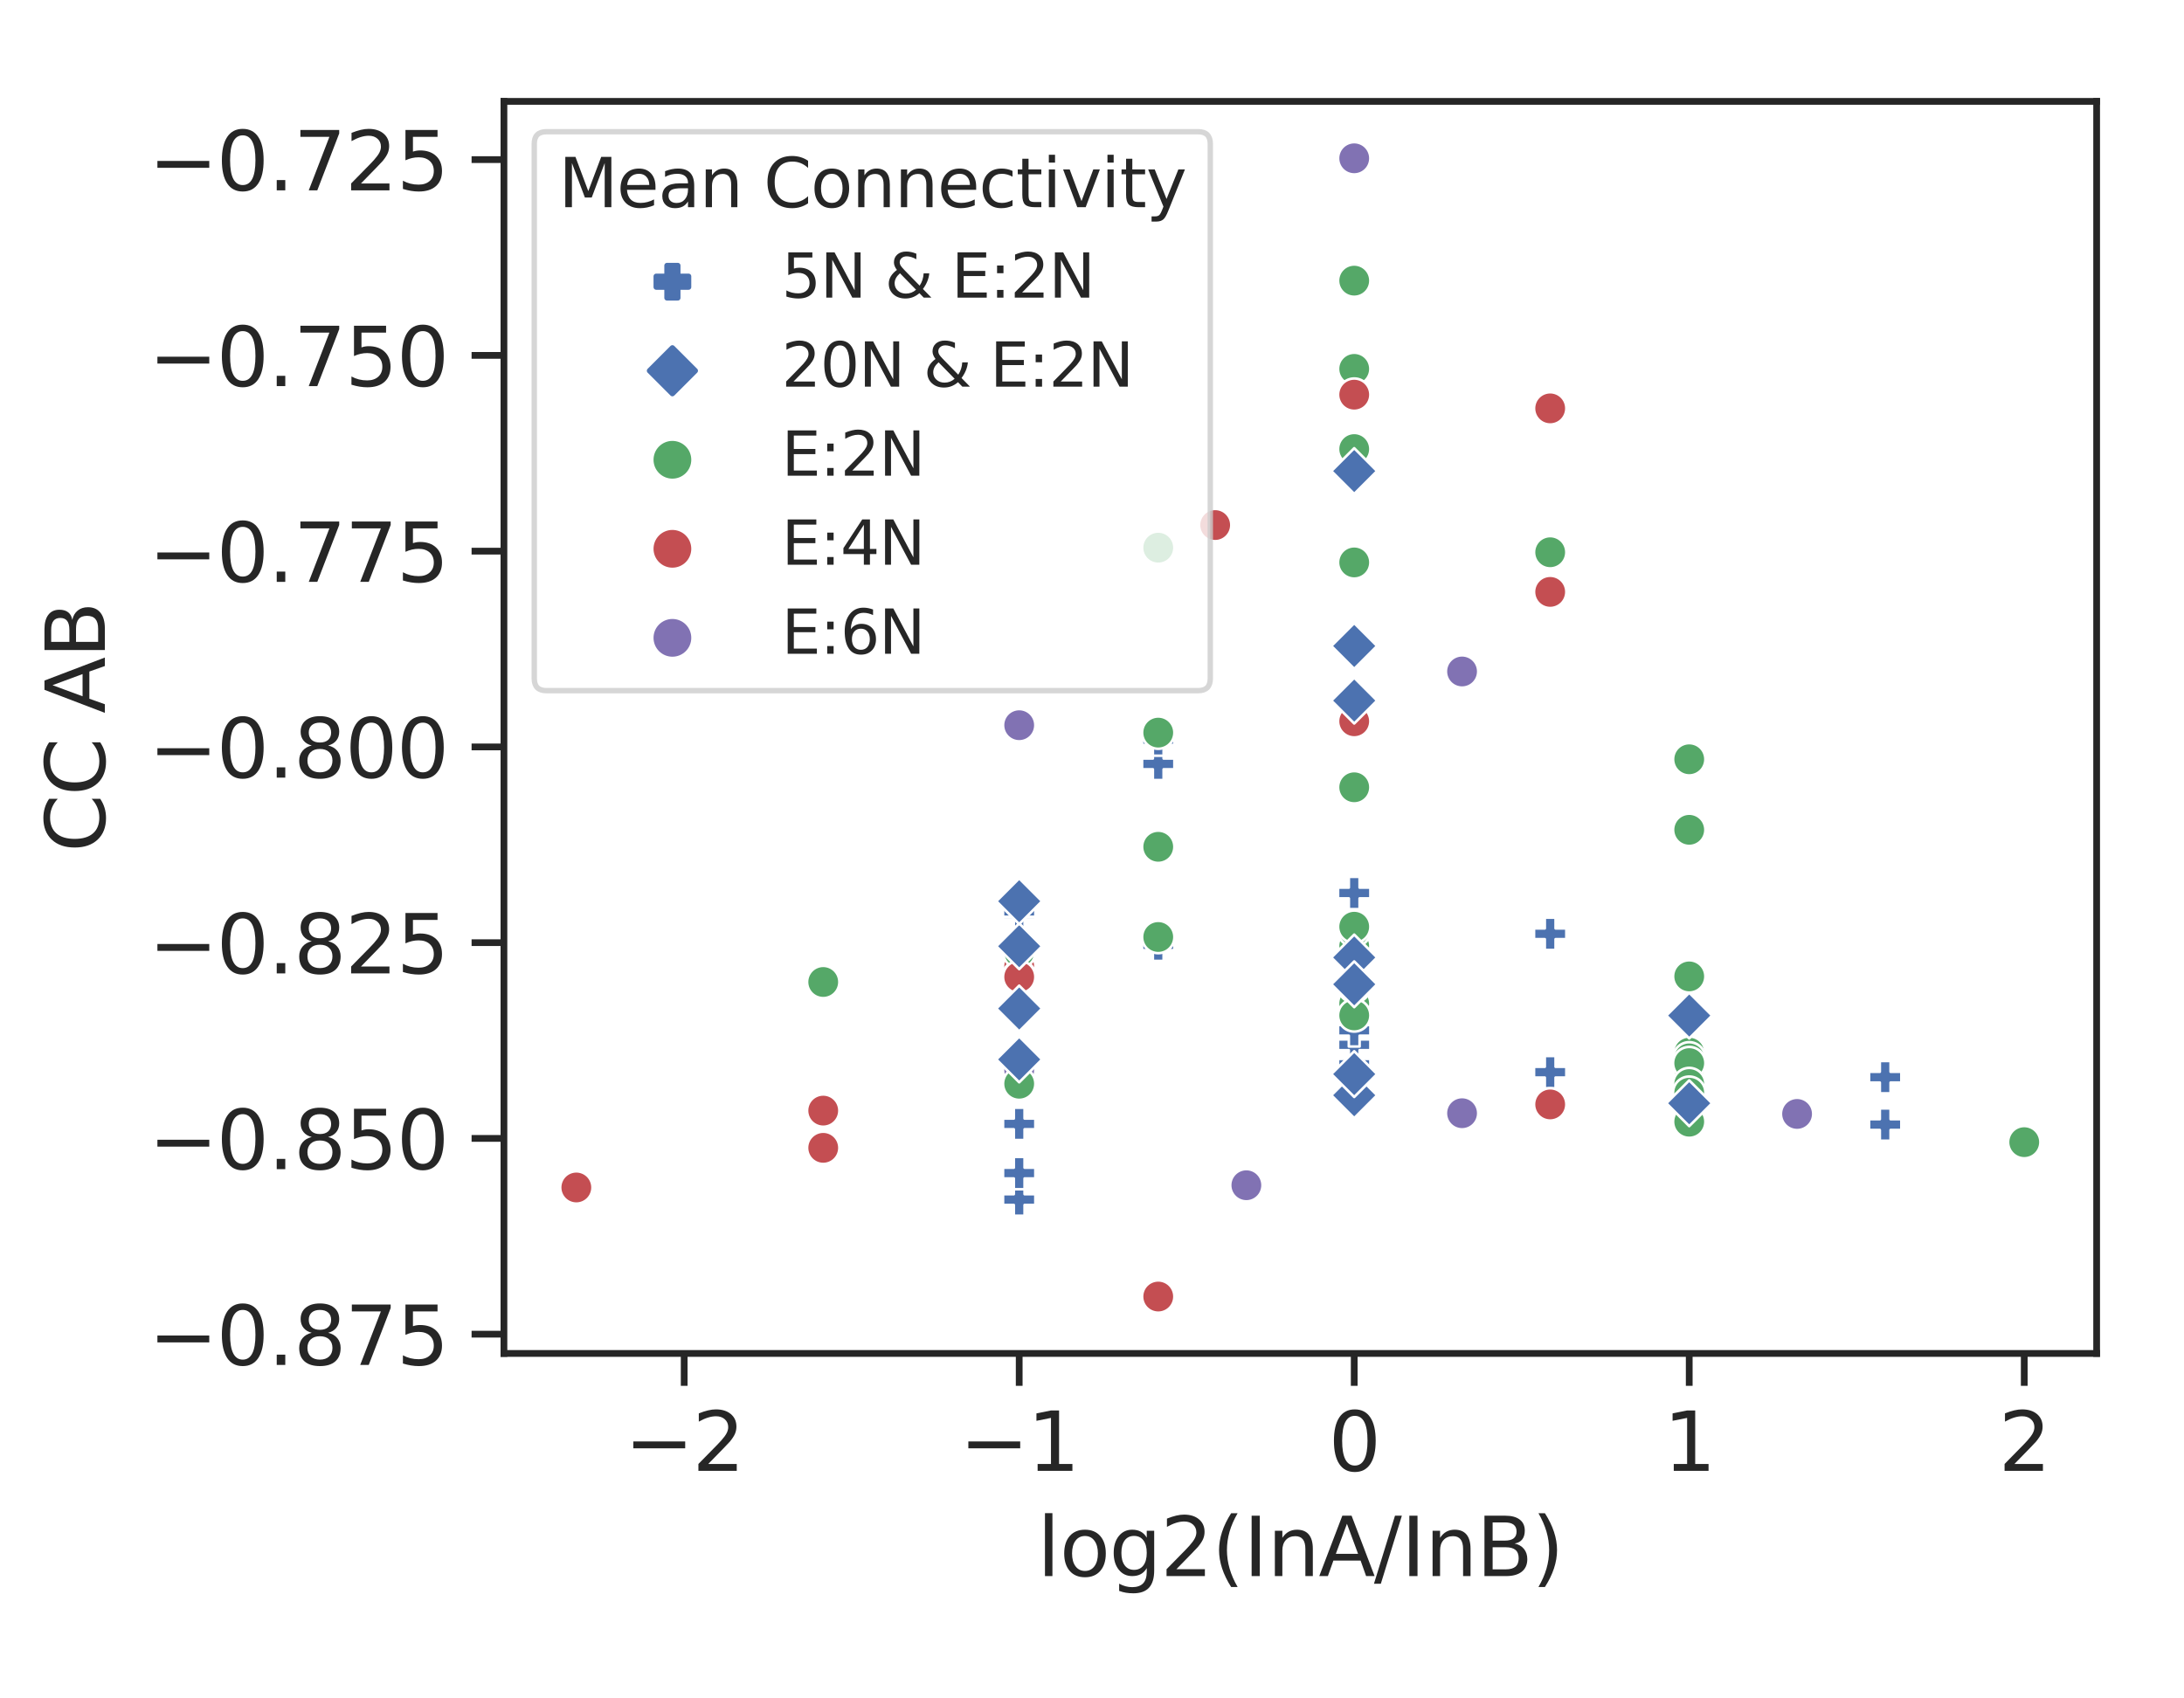 <?xml version="1.0" encoding="utf-8" standalone="no"?>
<!DOCTYPE svg PUBLIC "-//W3C//DTD SVG 1.1//EN"
  "http://www.w3.org/Graphics/SVG/1.1/DTD/svg11.dtd">
<svg height="252pt" version="1.1" viewBox="0 0 324 252" width="324pt" xmlns="http://www.w3.org/2000/svg" xmlns:xlink="http://www.w3.org/1999/xlink">
 <defs>
  <style type="text/css">*{stroke-linecap:butt;stroke-linejoin:round;}</style>
 </defs>
 <g id="figure_1">
  <g id="patch_1">
   <path d="M 0 252 
L 324 252 
L 324 0 
L 0 0 
z
" style="fill:#ffffff;"/>
  </g>
  <g id="axes_1">
   <g id="patch_2">
    <path d="M 74.76 200.82 
L 311.04 200.82 
L 311.04 15.044 
L 74.76 15.044 
z
" style="fill:#ffffff;"/>
   </g>
   <g id="matplotlib.axis_1">
    <g id="xtick_1">
     <g id="line2d_1">
      <defs>
       <path d="M 0 0 
L 0 4.8 
" id="m1d9a75a014" style="stroke:#262626;"/>
      </defs>
      <g>
       <use style="fill:#262626;stroke:#262626;" x="101.5" xlink:href="#m1d9a75a014" y="200.82"/>
      </g>
     </g>
     <g id="text_1">
      <!-- −2 -->
      <g style="fill:#262626;" transform="translate(92.655 218.238)scale(0.12 -0.12)">
       <defs>
        <path d="M 678 2272 
L 4684 2272 
L 4684 1741 
L 678 1741 
L 678 2272 
z
" id="DejaVuSans-2212" transform="scale(0.016)"/>
        <path d="M 1228 531 
L 3431 531 
L 3431 0 
L 469 0 
L 469 531 
Q 828 903 1448 1529 
Q 2069 2156 2228 2338 
Q 2531 2678 2651 2914 
Q 2772 3150 2772 3378 
Q 2772 3750 2511 3984 
Q 2250 4219 1831 4219 
Q 1534 4219 1204 4116 
Q 875 4013 500 3803 
L 500 4441 
Q 881 4594 1212 4672 
Q 1544 4750 1819 4750 
Q 2544 4750 2975 4387 
Q 3406 4025 3406 3419 
Q 3406 3131 3298 2873 
Q 3191 2616 2906 2266 
Q 2828 2175 2409 1742 
Q 1991 1309 1228 531 
z
" id="DejaVuSans-32" transform="scale(0.016)"/>
       </defs>
       <use xlink:href="#DejaVuSans-2212"/>
       <use x="83.789" xlink:href="#DejaVuSans-32"/>
      </g>
     </g>
    </g>
    <g id="xtick_2">
     <g id="line2d_2">
      <g>
       <use style="fill:#262626;stroke:#262626;" x="151.2" xlink:href="#m1d9a75a014" y="200.82"/>
      </g>
     </g>
     <g id="text_2">
      <!-- −1 -->
      <g style="fill:#262626;" transform="translate(142.355 218.238)scale(0.12 -0.12)">
       <defs>
        <path d="M 794 531 
L 1825 531 
L 1825 4091 
L 703 3866 
L 703 4441 
L 1819 4666 
L 2450 4666 
L 2450 531 
L 3481 531 
L 3481 0 
L 794 0 
L 794 531 
z
" id="DejaVuSans-31" transform="scale(0.016)"/>
       </defs>
       <use xlink:href="#DejaVuSans-2212"/>
       <use x="83.789" xlink:href="#DejaVuSans-31"/>
      </g>
     </g>
    </g>
    <g id="xtick_3">
     <g id="line2d_3">
      <g>
       <use style="fill:#262626;stroke:#262626;" x="200.9" xlink:href="#m1d9a75a014" y="200.82"/>
      </g>
     </g>
     <g id="text_3">
      <!-- 0 -->
      <g style="fill:#262626;" transform="translate(197.082 218.238)scale(0.12 -0.12)">
       <defs>
        <path d="M 2034 4250 
Q 1547 4250 1301 3770 
Q 1056 3291 1056 2328 
Q 1056 1369 1301 889 
Q 1547 409 2034 409 
Q 2525 409 2770 889 
Q 3016 1369 3016 2328 
Q 3016 3291 2770 3770 
Q 2525 4250 2034 4250 
z
M 2034 4750 
Q 2819 4750 3233 4129 
Q 3647 3509 3647 2328 
Q 3647 1150 3233 529 
Q 2819 -91 2034 -91 
Q 1250 -91 836 529 
Q 422 1150 422 2328 
Q 422 3509 836 4129 
Q 1250 4750 2034 4750 
z
" id="DejaVuSans-30" transform="scale(0.016)"/>
       </defs>
       <use xlink:href="#DejaVuSans-30"/>
      </g>
     </g>
    </g>
    <g id="xtick_4">
     <g id="line2d_4">
      <g>
       <use style="fill:#262626;stroke:#262626;" x="250.6" xlink:href="#m1d9a75a014" y="200.82"/>
      </g>
     </g>
     <g id="text_4">
      <!-- 1 -->
      <g style="fill:#262626;" transform="translate(246.782 218.238)scale(0.12 -0.12)">
       <use xlink:href="#DejaVuSans-31"/>
      </g>
     </g>
    </g>
    <g id="xtick_5">
     <g id="line2d_5">
      <g>
       <use style="fill:#262626;stroke:#262626;" x="300.3" xlink:href="#m1d9a75a014" y="200.82"/>
      </g>
     </g>
     <g id="text_5">
      <!-- 2 -->
      <g style="fill:#262626;" transform="translate(296.483 218.238)scale(0.12 -0.12)">
       <use xlink:href="#DejaVuSans-32"/>
      </g>
     </g>
    </g>
    <g id="text_6">
     <!-- log2(InA/InB) -->
     <g style="fill:#262626;" transform="translate(153.866 233.852)scale(0.12 -0.12)">
      <defs>
       <path d="M 603 4863 
L 1178 4863 
L 1178 0 
L 603 0 
L 603 4863 
z
" id="DejaVuSans-6c" transform="scale(0.016)"/>
       <path d="M 1959 3097 
Q 1497 3097 1228 2736 
Q 959 2375 959 1747 
Q 959 1119 1226 758 
Q 1494 397 1959 397 
Q 2419 397 2687 759 
Q 2956 1122 2956 1747 
Q 2956 2369 2687 2733 
Q 2419 3097 1959 3097 
z
M 1959 3584 
Q 2709 3584 3137 3096 
Q 3566 2609 3566 1747 
Q 3566 888 3137 398 
Q 2709 -91 1959 -91 
Q 1206 -91 779 398 
Q 353 888 353 1747 
Q 353 2609 779 3096 
Q 1206 3584 1959 3584 
z
" id="DejaVuSans-6f" transform="scale(0.016)"/>
       <path d="M 2906 1791 
Q 2906 2416 2648 2759 
Q 2391 3103 1925 3103 
Q 1463 3103 1205 2759 
Q 947 2416 947 1791 
Q 947 1169 1205 825 
Q 1463 481 1925 481 
Q 2391 481 2648 825 
Q 2906 1169 2906 1791 
z
M 3481 434 
Q 3481 -459 3084 -895 
Q 2688 -1331 1869 -1331 
Q 1566 -1331 1297 -1286 
Q 1028 -1241 775 -1147 
L 775 -588 
Q 1028 -725 1275 -790 
Q 1522 -856 1778 -856 
Q 2344 -856 2625 -561 
Q 2906 -266 2906 331 
L 2906 616 
Q 2728 306 2450 153 
Q 2172 0 1784 0 
Q 1141 0 747 490 
Q 353 981 353 1791 
Q 353 2603 747 3093 
Q 1141 3584 1784 3584 
Q 2172 3584 2450 3431 
Q 2728 3278 2906 2969 
L 2906 3500 
L 3481 3500 
L 3481 434 
z
" id="DejaVuSans-67" transform="scale(0.016)"/>
       <path d="M 1984 4856 
Q 1566 4138 1362 3434 
Q 1159 2731 1159 2009 
Q 1159 1288 1364 580 
Q 1569 -128 1984 -844 
L 1484 -844 
Q 1016 -109 783 600 
Q 550 1309 550 2009 
Q 550 2706 781 3412 
Q 1013 4119 1484 4856 
L 1984 4856 
z
" id="DejaVuSans-28" transform="scale(0.016)"/>
       <path d="M 628 4666 
L 1259 4666 
L 1259 0 
L 628 0 
L 628 4666 
z
" id="DejaVuSans-49" transform="scale(0.016)"/>
       <path d="M 3513 2113 
L 3513 0 
L 2938 0 
L 2938 2094 
Q 2938 2591 2744 2837 
Q 2550 3084 2163 3084 
Q 1697 3084 1428 2787 
Q 1159 2491 1159 1978 
L 1159 0 
L 581 0 
L 581 3500 
L 1159 3500 
L 1159 2956 
Q 1366 3272 1645 3428 
Q 1925 3584 2291 3584 
Q 2894 3584 3203 3211 
Q 3513 2838 3513 2113 
z
" id="DejaVuSans-6e" transform="scale(0.016)"/>
       <path d="M 2188 4044 
L 1331 1722 
L 3047 1722 
L 2188 4044 
z
M 1831 4666 
L 2547 4666 
L 4325 0 
L 3669 0 
L 3244 1197 
L 1141 1197 
L 716 0 
L 50 0 
L 1831 4666 
z
" id="DejaVuSans-41" transform="scale(0.016)"/>
       <path d="M 1625 4666 
L 2156 4666 
L 531 -594 
L 0 -594 
L 1625 4666 
z
" id="DejaVuSans-2f" transform="scale(0.016)"/>
       <path d="M 1259 2228 
L 1259 519 
L 2272 519 
Q 2781 519 3026 730 
Q 3272 941 3272 1375 
Q 3272 1813 3026 2020 
Q 2781 2228 2272 2228 
L 1259 2228 
z
M 1259 4147 
L 1259 2741 
L 2194 2741 
Q 2656 2741 2882 2914 
Q 3109 3088 3109 3444 
Q 3109 3797 2882 3972 
Q 2656 4147 2194 4147 
L 1259 4147 
z
M 628 4666 
L 2241 4666 
Q 2963 4666 3353 4366 
Q 3744 4066 3744 3513 
Q 3744 3084 3544 2831 
Q 3344 2578 2956 2516 
Q 3422 2416 3680 2098 
Q 3938 1781 3938 1306 
Q 3938 681 3513 340 
Q 3088 0 2303 0 
L 628 0 
L 628 4666 
z
" id="DejaVuSans-42" transform="scale(0.016)"/>
       <path d="M 513 4856 
L 1013 4856 
Q 1481 4119 1714 3412 
Q 1947 2706 1947 2009 
Q 1947 1309 1714 600 
Q 1481 -109 1013 -844 
L 513 -844 
Q 928 -128 1133 580 
Q 1338 1288 1338 2009 
Q 1338 2731 1133 3434 
Q 928 4138 513 4856 
z
" id="DejaVuSans-29" transform="scale(0.016)"/>
      </defs>
      <use xlink:href="#DejaVuSans-6c"/>
      <use x="27.783" xlink:href="#DejaVuSans-6f"/>
      <use x="88.965" xlink:href="#DejaVuSans-67"/>
      <use x="152.441" xlink:href="#DejaVuSans-32"/>
      <use x="216.064" xlink:href="#DejaVuSans-28"/>
      <use x="255.078" xlink:href="#DejaVuSans-49"/>
      <use x="284.57" xlink:href="#DejaVuSans-6e"/>
      <use x="347.949" xlink:href="#DejaVuSans-41"/>
      <use x="416.357" xlink:href="#DejaVuSans-2f"/>
      <use x="450.049" xlink:href="#DejaVuSans-49"/>
      <use x="479.541" xlink:href="#DejaVuSans-6e"/>
      <use x="542.92" xlink:href="#DejaVuSans-42"/>
      <use x="611.523" xlink:href="#DejaVuSans-29"/>
     </g>
    </g>
   </g>
   <g id="matplotlib.axis_2">
    <g id="ytick_1">
     <g id="line2d_6">
      <defs>
       <path d="M 0 0 
L -4.8 0 
" id="m15ebde7661" style="stroke:#262626;"/>
      </defs>
      <g>
       <use style="fill:#262626;stroke:#262626;" x="74.76" xlink:href="#m15ebde7661" y="197.962"/>
      </g>
     </g>
     <g id="text_7">
      <!-- −0.875 -->
      <g style="fill:#262626;" transform="translate(22.051 202.521)scale(0.12 -0.12)">
       <defs>
        <path d="M 684 794 
L 1344 794 
L 1344 0 
L 684 0 
L 684 794 
z
" id="DejaVuSans-2e" transform="scale(0.016)"/>
        <path d="M 2034 2216 
Q 1584 2216 1326 1975 
Q 1069 1734 1069 1313 
Q 1069 891 1326 650 
Q 1584 409 2034 409 
Q 2484 409 2743 651 
Q 3003 894 3003 1313 
Q 3003 1734 2745 1975 
Q 2488 2216 2034 2216 
z
M 1403 2484 
Q 997 2584 770 2862 
Q 544 3141 544 3541 
Q 544 4100 942 4425 
Q 1341 4750 2034 4750 
Q 2731 4750 3128 4425 
Q 3525 4100 3525 3541 
Q 3525 3141 3298 2862 
Q 3072 2584 2669 2484 
Q 3125 2378 3379 2068 
Q 3634 1759 3634 1313 
Q 3634 634 3220 271 
Q 2806 -91 2034 -91 
Q 1263 -91 848 271 
Q 434 634 434 1313 
Q 434 1759 690 2068 
Q 947 2378 1403 2484 
z
M 1172 3481 
Q 1172 3119 1398 2916 
Q 1625 2713 2034 2713 
Q 2441 2713 2670 2916 
Q 2900 3119 2900 3481 
Q 2900 3844 2670 4047 
Q 2441 4250 2034 4250 
Q 1625 4250 1398 4047 
Q 1172 3844 1172 3481 
z
" id="DejaVuSans-38" transform="scale(0.016)"/>
        <path d="M 525 4666 
L 3525 4666 
L 3525 4397 
L 1831 0 
L 1172 0 
L 2766 4134 
L 525 4134 
L 525 4666 
z
" id="DejaVuSans-37" transform="scale(0.016)"/>
        <path d="M 691 4666 
L 3169 4666 
L 3169 4134 
L 1269 4134 
L 1269 2991 
Q 1406 3038 1543 3061 
Q 1681 3084 1819 3084 
Q 2600 3084 3056 2656 
Q 3513 2228 3513 1497 
Q 3513 744 3044 326 
Q 2575 -91 1722 -91 
Q 1428 -91 1123 -41 
Q 819 9 494 109 
L 494 744 
Q 775 591 1075 516 
Q 1375 441 1709 441 
Q 2250 441 2565 725 
Q 2881 1009 2881 1497 
Q 2881 1984 2565 2268 
Q 2250 2553 1709 2553 
Q 1456 2553 1204 2497 
Q 953 2441 691 2322 
L 691 4666 
z
" id="DejaVuSans-35" transform="scale(0.016)"/>
       </defs>
       <use xlink:href="#DejaVuSans-2212"/>
       <use x="83.789" xlink:href="#DejaVuSans-30"/>
       <use x="147.412" xlink:href="#DejaVuSans-2e"/>
       <use x="179.199" xlink:href="#DejaVuSans-38"/>
       <use x="242.822" xlink:href="#DejaVuSans-37"/>
       <use x="306.445" xlink:href="#DejaVuSans-35"/>
      </g>
     </g>
    </g>
    <g id="ytick_2">
     <g id="line2d_7">
      <g>
       <use style="fill:#262626;stroke:#262626;" x="74.76" xlink:href="#m15ebde7661" y="168.915"/>
      </g>
     </g>
     <g id="text_8">
      <!-- −0.850 -->
      <g style="fill:#262626;" transform="translate(22.051 173.474)scale(0.12 -0.12)">
       <use xlink:href="#DejaVuSans-2212"/>
       <use x="83.789" xlink:href="#DejaVuSans-30"/>
       <use x="147.412" xlink:href="#DejaVuSans-2e"/>
       <use x="179.199" xlink:href="#DejaVuSans-38"/>
       <use x="242.822" xlink:href="#DejaVuSans-35"/>
       <use x="306.445" xlink:href="#DejaVuSans-30"/>
      </g>
     </g>
    </g>
    <g id="ytick_3">
     <g id="line2d_8">
      <g>
       <use style="fill:#262626;stroke:#262626;" x="74.76" xlink:href="#m15ebde7661" y="139.869"/>
      </g>
     </g>
     <g id="text_9">
      <!-- −0.825 -->
      <g style="fill:#262626;" transform="translate(22.051 144.428)scale(0.12 -0.12)">
       <use xlink:href="#DejaVuSans-2212"/>
       <use x="83.789" xlink:href="#DejaVuSans-30"/>
       <use x="147.412" xlink:href="#DejaVuSans-2e"/>
       <use x="179.199" xlink:href="#DejaVuSans-38"/>
       <use x="242.822" xlink:href="#DejaVuSans-32"/>
       <use x="306.445" xlink:href="#DejaVuSans-35"/>
      </g>
     </g>
    </g>
    <g id="ytick_4">
     <g id="line2d_9">
      <g>
       <use style="fill:#262626;stroke:#262626;" x="74.76" xlink:href="#m15ebde7661" y="110.822"/>
      </g>
     </g>
     <g id="text_10">
      <!-- −0.800 -->
      <g style="fill:#262626;" transform="translate(22.051 115.382)scale(0.12 -0.12)">
       <use xlink:href="#DejaVuSans-2212"/>
       <use x="83.789" xlink:href="#DejaVuSans-30"/>
       <use x="147.412" xlink:href="#DejaVuSans-2e"/>
       <use x="179.199" xlink:href="#DejaVuSans-38"/>
       <use x="242.822" xlink:href="#DejaVuSans-30"/>
       <use x="306.445" xlink:href="#DejaVuSans-30"/>
      </g>
     </g>
    </g>
    <g id="ytick_5">
     <g id="line2d_10">
      <g>
       <use style="fill:#262626;stroke:#262626;" x="74.76" xlink:href="#m15ebde7661" y="81.776"/>
      </g>
     </g>
     <g id="text_11">
      <!-- −0.775 -->
      <g style="fill:#262626;" transform="translate(22.051 86.335)scale(0.12 -0.12)">
       <use xlink:href="#DejaVuSans-2212"/>
       <use x="83.789" xlink:href="#DejaVuSans-30"/>
       <use x="147.412" xlink:href="#DejaVuSans-2e"/>
       <use x="179.199" xlink:href="#DejaVuSans-37"/>
       <use x="242.822" xlink:href="#DejaVuSans-37"/>
       <use x="306.445" xlink:href="#DejaVuSans-35"/>
      </g>
     </g>
    </g>
    <g id="ytick_6">
     <g id="line2d_11">
      <g>
       <use style="fill:#262626;stroke:#262626;" x="74.76" xlink:href="#m15ebde7661" y="52.73"/>
      </g>
     </g>
     <g id="text_12">
      <!-- −0.750 -->
      <g style="fill:#262626;" transform="translate(22.051 57.289)scale(0.12 -0.12)">
       <use xlink:href="#DejaVuSans-2212"/>
       <use x="83.789" xlink:href="#DejaVuSans-30"/>
       <use x="147.412" xlink:href="#DejaVuSans-2e"/>
       <use x="179.199" xlink:href="#DejaVuSans-37"/>
       <use x="242.822" xlink:href="#DejaVuSans-35"/>
       <use x="306.445" xlink:href="#DejaVuSans-30"/>
      </g>
     </g>
    </g>
    <g id="ytick_7">
     <g id="line2d_12">
      <g>
       <use style="fill:#262626;stroke:#262626;" x="74.76" xlink:href="#m15ebde7661" y="23.683"/>
      </g>
     </g>
     <g id="text_13">
      <!-- −0.725 -->
      <g style="fill:#262626;" transform="translate(22.051 28.242)scale(0.12 -0.12)">
       <use xlink:href="#DejaVuSans-2212"/>
       <use x="83.789" xlink:href="#DejaVuSans-30"/>
       <use x="147.412" xlink:href="#DejaVuSans-2e"/>
       <use x="179.199" xlink:href="#DejaVuSans-37"/>
       <use x="242.822" xlink:href="#DejaVuSans-32"/>
       <use x="306.445" xlink:href="#DejaVuSans-35"/>
      </g>
     </g>
    </g>
    <g id="text_14">
     <!-- CC AB -->
     <g style="fill:#262626;" transform="translate(15.555 126.439)rotate(-90)scale(0.12 -0.12)">
      <defs>
       <path d="M 4122 4306 
L 4122 3641 
Q 3803 3938 3442 4084 
Q 3081 4231 2675 4231 
Q 1875 4231 1450 3742 
Q 1025 3253 1025 2328 
Q 1025 1406 1450 917 
Q 1875 428 2675 428 
Q 3081 428 3442 575 
Q 3803 722 4122 1019 
L 4122 359 
Q 3791 134 3420 21 
Q 3050 -91 2638 -91 
Q 1578 -91 968 557 
Q 359 1206 359 2328 
Q 359 3453 968 4101 
Q 1578 4750 2638 4750 
Q 3056 4750 3426 4639 
Q 3797 4528 4122 4306 
z
" id="DejaVuSans-43" transform="scale(0.016)"/>
       <path id="DejaVuSans-20" transform="scale(0.016)"/>
      </defs>
      <use xlink:href="#DejaVuSans-43"/>
      <use x="69.824" xlink:href="#DejaVuSans-43"/>
      <use x="139.648" xlink:href="#DejaVuSans-20"/>
      <use x="171.436" xlink:href="#DejaVuSans-41"/>
      <use x="239.844" xlink:href="#DejaVuSans-42"/>
     </g>
    </g>
   </g>
   <g id="PathCollection_1">
    <path clip-path="url(#pb2fe79f925)" d="M 200.1 151.095 
L 201.7 151.095 
L 201.7 149.495 
L 203.3 149.495 
L 203.3 147.895 
L 201.7 147.895 
L 201.7 146.295 
L 200.1 146.295 
L 200.1 147.895 
L 198.5 147.895 
L 198.5 149.495 
L 200.1 149.495 
z
" style="fill:#4c72b0;stroke:#ffffff;stroke-width:0.384;"/>
    <path clip-path="url(#pb2fe79f925)" d="M 150.4 142.928 
L 152 142.928 
L 152 141.328 
L 153.6 141.328 
L 153.6 139.728 
L 152 139.728 
L 152 138.128 
L 150.4 138.128 
L 150.4 139.728 
L 148.8 139.728 
L 148.8 141.328 
L 150.4 141.328 
z
" style="fill:#4c72b0;stroke:#ffffff;stroke-width:0.384;"/>
    <path clip-path="url(#pb2fe79f925)" d="M 150.4 138.013 
L 152 138.013 
L 152 136.413 
L 153.6 136.413 
L 153.6 134.813 
L 152 134.813 
L 152 133.213 
L 150.4 133.213 
L 150.4 134.813 
L 148.8 134.813 
L 148.8 136.413 
L 150.4 136.413 
z
" style="fill:#4c72b0;stroke:#ffffff;stroke-width:0.384;"/>
    <path clip-path="url(#pb2fe79f925)" d="M 200.1 148.572 
L 201.7 148.572 
L 201.7 146.972 
L 203.3 146.972 
L 203.3 145.372 
L 201.7 145.372 
L 201.7 143.772 
L 200.1 143.772 
L 200.1 145.372 
L 198.5 145.372 
L 198.5 146.972 
L 200.1 146.972 
z
" style="fill:#4c72b0;stroke:#ffffff;stroke-width:0.384;"/>
    <path clip-path="url(#pb2fe79f925)" d="M 200.1 134.9 
L 201.7 134.9 
L 201.7 133.3 
L 203.3 133.3 
L 203.3 131.7 
L 201.7 131.7 
L 201.7 130.1 
L 200.1 130.1 
L 200.1 131.7 
L 198.5 131.7 
L 198.5 133.3 
L 200.1 133.3 
z
" style="fill:#4c72b0;stroke:#ffffff;stroke-width:0.384;"/>
    <path clip-path="url(#pb2fe79f925)" d="M 150.4 137.629 
L 152 137.629 
L 152 136.029 
L 153.6 136.029 
L 153.6 134.429 
L 152 134.429 
L 152 132.829 
L 150.4 132.829 
L 150.4 134.429 
L 148.8 134.429 
L 148.8 136.029 
L 150.4 136.029 
z
" style="fill:#4c72b0;stroke:#ffffff;stroke-width:0.384;"/>
    <path clip-path="url(#pb2fe79f925)" d="M 229.173 140.952 
L 230.773 140.952 
L 230.773 139.352 
L 232.373 139.352 
L 232.373 137.752 
L 230.773 137.752 
L 230.773 136.152 
L 229.173 136.152 
L 229.173 137.752 
L 227.573 137.752 
L 227.573 139.352 
L 229.173 139.352 
z
" style="fill:#4c72b0;stroke:#ffffff;stroke-width:0.384;"/>
    <path clip-path="url(#pb2fe79f925)" d="M 171.027 142.582 
L 172.627 142.582 
L 172.627 140.982 
L 174.227 140.982 
L 174.227 139.382 
L 172.627 139.382 
L 172.627 137.782 
L 171.027 137.782 
L 171.027 139.382 
L 169.427 139.382 
L 169.427 140.982 
L 171.027 140.982 
z
" style="fill:#4c72b0;stroke:#ffffff;stroke-width:0.384;"/>
    <path clip-path="url(#pb2fe79f925)" d="M 200.1 155.436 
L 201.7 155.436 
L 201.7 153.836 
L 203.3 153.836 
L 203.3 152.236 
L 201.7 152.236 
L 201.7 150.636 
L 200.1 150.636 
L 200.1 152.236 
L 198.5 152.236 
L 198.5 153.836 
L 200.1 153.836 
z
" style="fill:#4c72b0;stroke:#ffffff;stroke-width:0.384;"/>
    <path clip-path="url(#pb2fe79f925)" d="M 200.1 160.319 
L 201.7 160.319 
L 201.7 158.719 
L 203.3 158.719 
L 203.3 157.119 
L 201.7 157.119 
L 201.7 155.519 
L 200.1 155.519 
L 200.1 157.119 
L 198.5 157.119 
L 198.5 158.719 
L 200.1 158.719 
z
" style="fill:#4c72b0;stroke:#ffffff;stroke-width:0.384;"/>
    <path clip-path="url(#pb2fe79f925)" d="M 171.027 115.744 
L 172.627 115.744 
L 172.627 114.144 
L 174.227 114.144 
L 174.227 112.544 
L 172.627 112.544 
L 172.627 110.944 
L 171.027 110.944 
L 171.027 112.544 
L 169.427 112.544 
L 169.427 114.144 
L 171.027 114.144 
z
" style="fill:#4c72b0;stroke:#ffffff;stroke-width:0.384;"/>
    <path clip-path="url(#pb2fe79f925)" d="M 150.4 152.476 
L 152 152.476 
L 152 150.876 
L 153.6 150.876 
L 153.6 149.276 
L 152 149.276 
L 152 147.676 
L 150.4 147.676 
L 150.4 149.276 
L 148.8 149.276 
L 148.8 150.876 
L 150.4 150.876 
z
" style="fill:#4c72b0;stroke:#ffffff;stroke-width:0.384;"/>
    <path clip-path="url(#pb2fe79f925)" d="M 200.1 157.423 
L 201.7 157.423 
L 201.7 155.823 
L 203.3 155.823 
L 203.3 154.223 
L 201.7 154.223 
L 201.7 152.623 
L 200.1 152.623 
L 200.1 154.223 
L 198.5 154.223 
L 198.5 155.823 
L 200.1 155.823 
z
" style="fill:#4c72b0;stroke:#ffffff;stroke-width:0.384;"/>
    <path clip-path="url(#pb2fe79f925)" d="M 150.4 169.16 
L 152 169.16 
L 152 167.56 
L 153.6 167.56 
L 153.6 165.96 
L 152 165.96 
L 152 164.36 
L 150.4 164.36 
L 150.4 165.96 
L 148.8 165.96 
L 148.8 167.56 
L 150.4 167.56 
z
" style="fill:#4c72b0;stroke:#ffffff;stroke-width:0.384;"/>
    <path clip-path="url(#pb2fe79f925)" d="M 278.873 169.261 
L 280.473 169.261 
L 280.473 167.661 
L 282.073 167.661 
L 282.073 166.061 
L 280.473 166.061 
L 280.473 164.461 
L 278.873 164.461 
L 278.873 166.061 
L 277.273 166.061 
L 277.273 167.661 
L 278.873 167.661 
z
" style="fill:#4c72b0;stroke:#ffffff;stroke-width:0.384;"/>
    <path clip-path="url(#pb2fe79f925)" d="M 171.027 83.637 
L 172.627 83.637 
L 172.627 82.037 
L 174.227 82.037 
L 174.227 80.437 
L 172.627 80.437 
L 172.627 78.837 
L 171.027 78.837 
L 171.027 80.437 
L 169.427 80.437 
L 169.427 82.037 
L 171.027 82.037 
z
" style="fill:#4c72b0;stroke:#ffffff;stroke-width:0.384;"/>
    <path clip-path="url(#pb2fe79f925)" d="M 200.1 155.276 
L 201.7 155.276 
L 201.7 153.676 
L 203.3 153.676 
L 203.3 152.076 
L 201.7 152.076 
L 201.7 150.476 
L 200.1 150.476 
L 200.1 152.076 
L 198.5 152.076 
L 198.5 153.676 
L 200.1 153.676 
z
" style="fill:#4c72b0;stroke:#ffffff;stroke-width:0.384;"/>
    <path clip-path="url(#pb2fe79f925)" d="M 278.873 162.227 
L 280.473 162.227 
L 280.473 160.627 
L 282.073 160.627 
L 282.073 159.027 
L 280.473 159.027 
L 280.473 157.427 
L 278.873 157.427 
L 278.873 159.027 
L 277.273 159.027 
L 277.273 160.627 
L 278.873 160.627 
z
" style="fill:#4c72b0;stroke:#ffffff;stroke-width:0.384;"/>
    <path clip-path="url(#pb2fe79f925)" d="M 150.4 143.898 
L 152 143.898 
L 152 142.298 
L 153.6 142.298 
L 153.6 140.698 
L 152 140.698 
L 152 139.098 
L 150.4 139.098 
L 150.4 140.698 
L 148.8 140.698 
L 148.8 142.298 
L 150.4 142.298 
z
" style="fill:#4c72b0;stroke:#ffffff;stroke-width:0.384;"/>
    <path clip-path="url(#pb2fe79f925)" d="M 229.173 161.484 
L 230.773 161.484 
L 230.773 159.884 
L 232.373 159.884 
L 232.373 158.284 
L 230.773 158.284 
L 230.773 156.684 
L 229.173 156.684 
L 229.173 158.284 
L 227.573 158.284 
L 227.573 159.884 
L 229.173 159.884 
z
" style="fill:#4c72b0;stroke:#ffffff;stroke-width:0.384;"/>
    <path clip-path="url(#pb2fe79f925)" d="M 150.4 180.386 
L 152 180.386 
L 152 178.786 
L 153.6 178.786 
L 153.6 177.186 
L 152 177.186 
L 152 175.586 
L 150.4 175.586 
L 150.4 177.186 
L 148.8 177.186 
L 148.8 178.786 
L 150.4 178.786 
z
" style="fill:#4c72b0;stroke:#ffffff;stroke-width:0.384;"/>
    <path clip-path="url(#pb2fe79f925)" d="M 150.4 160.657 
L 152 160.657 
L 152 159.057 
L 153.6 159.057 
L 153.6 157.457 
L 152 157.457 
L 152 155.857 
L 150.4 155.857 
L 150.4 157.457 
L 148.8 157.457 
L 148.8 159.057 
L 150.4 159.057 
z
" style="fill:#4c72b0;stroke:#ffffff;stroke-width:0.384;"/>
    <path clip-path="url(#pb2fe79f925)" d="M 200.1 148.234 
L 201.7 148.234 
L 201.7 146.634 
L 203.3 146.634 
L 203.3 145.034 
L 201.7 145.034 
L 201.7 143.434 
L 200.1 143.434 
L 200.1 145.034 
L 198.5 145.034 
L 198.5 146.634 
L 200.1 146.634 
z
" style="fill:#4c72b0;stroke:#ffffff;stroke-width:0.384;"/>
    <path clip-path="url(#pb2fe79f925)" d="M 150.4 176.454 
L 152 176.454 
L 152 174.854 
L 153.6 174.854 
L 153.6 173.254 
L 152 173.254 
L 152 171.654 
L 150.4 171.654 
L 150.4 173.254 
L 148.8 173.254 
L 148.8 174.854 
L 150.4 174.854 
z
" style="fill:#4c72b0;stroke:#ffffff;stroke-width:0.384;"/>
    <path clip-path="url(#pb2fe79f925)" d="M 171.027 112.13 
L 172.627 112.13 
L 172.627 110.53 
L 174.227 110.53 
L 174.227 108.93 
L 172.627 108.93 
L 172.627 107.33 
L 171.027 107.33 
L 171.027 108.93 
L 169.427 108.93 
L 169.427 110.53 
L 171.027 110.53 
z
" style="fill:#4c72b0;stroke:#ffffff;stroke-width:0.384;"/>
    <path clip-path="url(#pb2fe79f925)" d="M 229.973 90.223 
C 230.609 90.223 231.22 89.97 231.67 89.52 
C 232.12 89.07 232.373 88.46 232.373 87.823 
C 232.373 87.187 232.12 86.576 231.67 86.126 
C 231.22 85.676 230.609 85.423 229.973 85.423 
C 229.336 85.423 228.726 85.676 228.276 86.126 
C 227.825 86.576 227.573 87.187 227.573 87.823 
C 227.573 88.46 227.825 89.07 228.276 89.52 
C 228.726 89.97 229.336 90.223 229.973 90.223 
z
" style="fill:#c44e52;stroke:#ffffff;stroke-width:0.384;"/>
    <path clip-path="url(#pb2fe79f925)" d="M 250.6 159.047 
C 251.236 159.047 251.847 158.794 252.297 158.344 
C 252.747 157.894 253 157.283 253 156.647 
C 253 156.01 252.747 155.4 252.297 154.95 
C 251.847 154.5 251.236 154.247 250.6 154.247 
C 249.963 154.247 249.353 154.5 248.903 154.95 
C 248.453 155.4 248.2 156.01 248.2 156.647 
C 248.2 157.283 248.453 157.894 248.903 158.344 
C 249.353 158.794 249.963 159.047 250.6 159.047 
z
" style="fill:#c44e52;stroke:#ffffff;stroke-width:0.384;"/>
    <path clip-path="url(#pb2fe79f925)" d="M 200.9 148.304 
C 201.536 148.304 202.147 148.051 202.597 147.601 
C 203.047 147.151 203.3 146.541 203.3 145.904 
C 203.3 145.268 203.047 144.657 202.597 144.207 
C 202.147 143.757 201.536 143.504 200.9 143.504 
C 200.263 143.504 199.653 143.757 199.203 144.207 
C 198.753 144.657 198.5 145.268 198.5 145.904 
C 198.5 146.541 198.753 147.151 199.203 147.601 
C 199.653 148.051 200.263 148.304 200.9 148.304 
z
" style="fill:#c44e52;stroke:#ffffff;stroke-width:0.384;"/>
    <path clip-path="url(#pb2fe79f925)" d="M 200.9 141.951 
C 201.536 141.951 202.147 141.698 202.597 141.248 
C 203.047 140.798 203.3 140.187 203.3 139.551 
C 203.3 138.915 203.047 138.304 202.597 137.854 
C 202.147 137.404 201.536 137.151 200.9 137.151 
C 200.263 137.151 199.653 137.404 199.203 137.854 
C 198.753 138.304 198.5 138.915 198.5 139.551 
C 198.5 140.187 198.753 140.798 199.203 141.248 
C 199.653 141.698 200.263 141.951 200.9 141.951 
z
" style="fill:#c44e52;stroke:#ffffff;stroke-width:0.384;"/>
    <path clip-path="url(#pb2fe79f925)" d="M 200.9 109.419 
C 201.536 109.419 202.147 109.166 202.597 108.716 
C 203.047 108.266 203.3 107.656 203.3 107.019 
C 203.3 106.383 203.047 105.772 202.597 105.322 
C 202.147 104.872 201.536 104.619 200.9 104.619 
C 200.263 104.619 199.653 104.872 199.203 105.322 
C 198.753 105.772 198.5 106.383 198.5 107.019 
C 198.5 107.656 198.753 108.266 199.203 108.716 
C 199.653 109.166 200.263 109.419 200.9 109.419 
z
" style="fill:#c44e52;stroke:#ffffff;stroke-width:0.384;"/>
    <path clip-path="url(#pb2fe79f925)" d="M 151.2 145.753 
C 151.836 145.753 152.447 145.5 152.897 145.05 
C 153.347 144.6 153.6 143.989 153.6 143.353 
C 153.6 142.716 153.347 142.106 152.897 141.656 
C 152.447 141.206 151.836 140.953 151.2 140.953 
C 150.563 140.953 149.953 141.206 149.503 141.656 
C 149.053 142.106 148.8 142.716 148.8 143.353 
C 148.8 143.989 149.053 144.6 149.503 145.05 
C 149.953 145.5 150.563 145.753 151.2 145.753 
z
" style="fill:#c44e52;stroke:#ffffff;stroke-width:0.384;"/>
    <path clip-path="url(#pb2fe79f925)" d="M 122.127 167.188 
C 122.764 167.188 123.374 166.935 123.824 166.485 
C 124.274 166.035 124.527 165.424 124.527 164.788 
C 124.527 164.151 124.274 163.541 123.824 163.091 
C 123.374 162.641 122.764 162.388 122.127 162.388 
C 121.491 162.388 120.88 162.641 120.43 163.091 
C 119.98 163.541 119.727 164.151 119.727 164.788 
C 119.727 165.424 119.98 166.035 120.43 166.485 
C 120.88 166.935 121.491 167.188 122.127 167.188 
z
" style="fill:#c44e52;stroke:#ffffff;stroke-width:0.384;"/>
    <path clip-path="url(#pb2fe79f925)" d="M 229.973 166.268 
C 230.609 166.268 231.22 166.015 231.67 165.565 
C 232.12 165.115 232.373 164.505 232.373 163.868 
C 232.373 163.232 232.12 162.621 231.67 162.171 
C 231.22 161.721 230.609 161.468 229.973 161.468 
C 229.336 161.468 228.726 161.721 228.276 162.171 
C 227.825 162.621 227.573 163.232 227.573 163.868 
C 227.573 164.505 227.825 165.115 228.276 165.565 
C 228.726 166.015 229.336 166.268 229.973 166.268 
z
" style="fill:#c44e52;stroke:#ffffff;stroke-width:0.384;"/>
    <path clip-path="url(#pb2fe79f925)" d="M 171.827 194.776 
C 172.464 194.776 173.074 194.523 173.524 194.073 
C 173.974 193.623 174.227 193.012 174.227 192.376 
C 174.227 191.739 173.974 191.129 173.524 190.679 
C 173.074 190.229 172.464 189.976 171.827 189.976 
C 171.191 189.976 170.58 190.229 170.13 190.679 
C 169.68 191.129 169.427 191.739 169.427 192.376 
C 169.427 193.012 169.68 193.623 170.13 194.073 
C 170.58 194.523 171.191 194.776 171.827 194.776 
z
" style="fill:#c44e52;stroke:#ffffff;stroke-width:0.384;"/>
    <path clip-path="url(#pb2fe79f925)" d="M 200.9 25.888 
C 201.536 25.888 202.147 25.636 202.597 25.186 
C 203.047 24.735 203.3 24.125 203.3 23.488 
C 203.3 22.852 203.047 22.241 202.597 21.791 
C 202.147 21.341 201.536 21.088 200.9 21.088 
C 200.263 21.088 199.653 21.341 199.203 21.791 
C 198.753 22.241 198.5 22.852 198.5 23.488 
C 198.5 24.125 198.753 24.735 199.203 25.186 
C 199.653 25.636 200.263 25.888 200.9 25.888 
z
" style="fill:#8172b3;stroke:#ffffff;stroke-width:0.384;"/>
    <path clip-path="url(#pb2fe79f925)" d="M 151.2 161.194 
C 151.836 161.194 152.447 160.941 152.897 160.491 
C 153.347 160.041 153.6 159.431 153.6 158.794 
C 153.6 158.158 153.347 157.547 152.897 157.097 
C 152.447 156.647 151.836 156.394 151.2 156.394 
C 150.563 156.394 149.953 156.647 149.503 157.097 
C 149.053 157.547 148.8 158.158 148.8 158.794 
C 148.8 159.431 149.053 160.041 149.503 160.491 
C 149.953 160.941 150.563 161.194 151.2 161.194 
z
" style="fill:#8172b3;stroke:#ffffff;stroke-width:0.384;"/>
    <path clip-path="url(#pb2fe79f925)" d="M 266.6 167.681 
C 267.236 167.681 267.847 167.428 268.297 166.978 
C 268.747 166.528 269 165.917 269 165.281 
C 269 164.644 268.747 164.034 268.297 163.584 
C 267.847 163.134 267.236 162.881 266.6 162.881 
C 265.963 162.881 265.353 163.134 264.903 163.584 
C 264.453 164.034 264.2 164.644 264.2 165.281 
C 264.2 165.917 264.453 166.528 264.903 166.978 
C 265.353 167.428 265.963 167.681 266.6 167.681 
z
" style="fill:#8172b3;stroke:#ffffff;stroke-width:0.384;"/>
    <path clip-path="url(#pb2fe79f925)" d="M 250.6 147.274 
C 251.236 147.274 251.847 147.021 252.297 146.571 
C 252.747 146.121 253 145.51 253 144.874 
C 253 144.237 252.747 143.627 252.297 143.177 
C 251.847 142.727 251.236 142.474 250.6 142.474 
C 249.963 142.474 249.353 142.727 248.903 143.177 
C 248.453 143.627 248.2 144.237 248.2 144.874 
C 248.2 145.51 248.453 146.121 248.903 146.571 
C 249.353 147.021 249.963 147.274 250.6 147.274 
z
" style="fill:#55a868;stroke:#ffffff;stroke-width:0.384;"/>
    <path clip-path="url(#pb2fe79f925)" d="M 151.2 163.3 
C 151.836 163.3 152.447 163.048 152.897 162.598 
C 153.347 162.147 153.6 161.537 153.6 160.9 
C 153.6 160.264 153.347 159.653 152.897 159.203 
C 152.447 158.753 151.836 158.5 151.2 158.5 
C 150.563 158.5 149.953 158.753 149.503 159.203 
C 149.053 159.653 148.8 160.264 148.8 160.9 
C 148.8 161.537 149.053 162.147 149.503 162.598 
C 149.953 163.048 150.563 163.3 151.2 163.3 
z
" style="fill:#55a868;stroke:#ffffff;stroke-width:0.384;"/>
    <path clip-path="url(#pb2fe79f925)" d="M 250.6 125.523 
C 251.236 125.523 251.847 125.271 252.297 124.821 
C 252.747 124.37 253 123.76 253 123.123 
C 253 122.487 252.747 121.876 252.297 121.426 
C 251.847 120.976 251.236 120.723 250.6 120.723 
C 249.963 120.723 249.353 120.976 248.903 121.426 
C 248.453 121.876 248.2 122.487 248.2 123.123 
C 248.2 123.76 248.453 124.37 248.903 124.821 
C 249.353 125.271 249.963 125.523 250.6 125.523 
z
" style="fill:#55a868;stroke:#ffffff;stroke-width:0.384;"/>
    <path clip-path="url(#pb2fe79f925)" d="M 200.9 151.315 
C 201.536 151.315 202.147 151.062 202.597 150.612 
C 203.047 150.162 203.3 149.551 203.3 148.915 
C 203.3 148.278 203.047 147.668 202.597 147.218 
C 202.147 146.768 201.536 146.515 200.9 146.515 
C 200.263 146.515 199.653 146.768 199.203 147.218 
C 198.753 147.668 198.5 148.278 198.5 148.915 
C 198.5 149.551 198.753 150.162 199.203 150.612 
C 199.653 151.062 200.263 151.315 200.9 151.315 
z
" style="fill:#55a868;stroke:#ffffff;stroke-width:0.384;"/>
    <path clip-path="url(#pb2fe79f925)" d="M 250.6 160.961 
C 251.236 160.961 251.847 160.708 252.297 160.258 
C 252.747 159.808 253 159.198 253 158.561 
C 253 157.925 252.747 157.314 252.297 156.864 
C 251.847 156.414 251.236 156.161 250.6 156.161 
C 249.963 156.161 249.353 156.414 248.903 156.864 
C 248.453 157.314 248.2 157.925 248.2 158.561 
C 248.2 159.198 248.453 159.808 248.903 160.258 
C 249.353 160.708 249.963 160.961 250.6 160.961 
z
" style="fill:#55a868;stroke:#ffffff;stroke-width:0.384;"/>
    <path clip-path="url(#pb2fe79f925)" d="M 200.9 141.539 
C 201.536 141.539 202.147 141.287 202.597 140.836 
C 203.047 140.386 203.3 139.776 203.3 139.139 
C 203.3 138.503 203.047 137.892 202.597 137.442 
C 202.147 136.992 201.536 136.739 200.9 136.739 
C 200.263 136.739 199.653 136.992 199.203 137.442 
C 198.753 137.892 198.5 138.503 198.5 139.139 
C 198.5 139.776 198.753 140.386 199.203 140.836 
C 199.653 141.287 200.263 141.539 200.9 141.539 
z
" style="fill:#55a868;stroke:#ffffff;stroke-width:0.384;"/>
    <path clip-path="url(#pb2fe79f925)" d="M 200.9 85.85 
C 201.536 85.85 202.147 85.597 202.597 85.147 
C 203.047 84.697 203.3 84.087 203.3 83.45 
C 203.3 82.814 203.047 82.203 202.597 81.753 
C 202.147 81.303 201.536 81.05 200.9 81.05 
C 200.263 81.05 199.653 81.303 199.203 81.753 
C 198.753 82.203 198.5 82.814 198.5 83.45 
C 198.5 84.087 198.753 84.697 199.203 85.147 
C 199.653 85.597 200.263 85.85 200.9 85.85 
z
" style="fill:#55a868;stroke:#ffffff;stroke-width:0.384;"/>
    <path clip-path="url(#pb2fe79f925)" d="M 200.9 57.133 
C 201.536 57.133 202.147 56.88 202.597 56.43 
C 203.047 55.98 203.3 55.37 203.3 54.733 
C 203.3 54.097 203.047 53.486 202.597 53.036 
C 202.147 52.586 201.536 52.333 200.9 52.333 
C 200.263 52.333 199.653 52.586 199.203 53.036 
C 198.753 53.486 198.5 54.097 198.5 54.733 
C 198.5 55.37 198.753 55.98 199.203 56.43 
C 199.653 56.88 200.263 57.133 200.9 57.133 
z
" style="fill:#55a868;stroke:#ffffff;stroke-width:0.384;"/>
    <path clip-path="url(#pb2fe79f925)" d="M 200.9 69.032 
C 201.536 69.032 202.147 68.779 202.597 68.329 
C 203.047 67.879 203.3 67.268 203.3 66.632 
C 203.3 65.995 203.047 65.385 202.597 64.935 
C 202.147 64.484 201.536 64.232 200.9 64.232 
C 200.263 64.232 199.653 64.484 199.203 64.935 
C 198.753 65.385 198.5 65.995 198.5 66.632 
C 198.5 67.268 198.753 67.879 199.203 68.329 
C 199.653 68.779 200.263 69.032 200.9 69.032 
z
" style="fill:#55a868;stroke:#ffffff;stroke-width:0.384;"/>
    <path clip-path="url(#pb2fe79f925)" d="M 200.9 44.041 
C 201.536 44.041 202.147 43.788 202.597 43.338 
C 203.047 42.888 203.3 42.277 203.3 41.641 
C 203.3 41.004 203.047 40.394 202.597 39.944 
C 202.147 39.494 201.536 39.241 200.9 39.241 
C 200.263 39.241 199.653 39.494 199.203 39.944 
C 198.753 40.394 198.5 41.004 198.5 41.641 
C 198.5 42.277 198.753 42.888 199.203 43.338 
C 199.653 43.788 200.263 44.041 200.9 44.041 
z
" style="fill:#55a868;stroke:#ffffff;stroke-width:0.384;"/>
    <path clip-path="url(#pb2fe79f925)" d="M 250.6 158.589 
C 251.236 158.589 251.847 158.336 252.297 157.886 
C 252.747 157.436 253 156.825 253 156.189 
C 253 155.552 252.747 154.942 252.297 154.492 
C 251.847 154.042 251.236 153.789 250.6 153.789 
C 249.963 153.789 249.353 154.042 248.903 154.492 
C 248.453 154.942 248.2 155.552 248.2 156.189 
C 248.2 156.825 248.453 157.436 248.903 157.886 
C 249.353 158.336 249.963 158.589 250.6 158.589 
z
" style="fill:#55a868;stroke:#ffffff;stroke-width:0.384;"/>
    <path clip-path="url(#pb2fe79f925)" d="M 200.9 148.76 
C 201.536 148.76 202.147 148.507 202.597 148.057 
C 203.047 147.607 203.3 146.996 203.3 146.36 
C 203.3 145.723 203.047 145.113 202.597 144.663 
C 202.147 144.213 201.536 143.96 200.9 143.96 
C 200.263 143.96 199.653 144.213 199.203 144.663 
C 198.753 145.113 198.5 145.723 198.5 146.36 
C 198.5 146.996 198.753 147.607 199.203 148.057 
C 199.653 148.507 200.263 148.76 200.9 148.76 
z
" style="fill:#55a868;stroke:#ffffff;stroke-width:0.384;"/>
    <path clip-path="url(#pb2fe79f925)" d="M 151.2 147.246 
C 151.836 147.246 152.447 146.993 152.897 146.543 
C 153.347 146.093 153.6 145.483 153.6 144.846 
C 153.6 144.21 153.347 143.599 152.897 143.149 
C 152.447 142.699 151.836 142.446 151.2 142.446 
C 150.563 142.446 149.953 142.699 149.503 143.149 
C 149.053 143.599 148.8 144.21 148.8 144.846 
C 148.8 145.483 149.053 146.093 149.503 146.543 
C 149.953 146.993 150.563 147.246 151.2 147.246 
z
" style="fill:#55a868;stroke:#ffffff;stroke-width:0.384;"/>
    <path clip-path="url(#pb2fe79f925)" d="M 250.6 115.058 
C 251.236 115.058 251.847 114.805 252.297 114.355 
C 252.747 113.905 253 113.294 253 112.658 
C 253 112.021 252.747 111.411 252.297 110.961 
C 251.847 110.511 251.236 110.258 250.6 110.258 
C 249.963 110.258 249.353 110.511 248.903 110.961 
C 248.453 111.411 248.2 112.021 248.2 112.658 
C 248.2 113.294 248.453 113.905 248.903 114.355 
C 249.353 114.805 249.963 115.058 250.6 115.058 
z
" style="fill:#55a868;stroke:#ffffff;stroke-width:0.384;"/>
    <path clip-path="url(#pb2fe79f925)" d="M 200.9 142.777 
C 201.536 142.777 202.147 142.524 202.597 142.074 
C 203.047 141.624 203.3 141.013 203.3 140.377 
C 203.3 139.741 203.047 139.13 202.597 138.68 
C 202.147 138.23 201.536 137.977 200.9 137.977 
C 200.263 137.977 199.653 138.23 199.203 138.68 
C 198.753 139.13 198.5 139.741 198.5 140.377 
C 198.5 141.013 198.753 141.624 199.203 142.074 
C 199.653 142.524 200.263 142.777 200.9 142.777 
z
" style="fill:#55a868;stroke:#ffffff;stroke-width:0.384;"/>
    <path clip-path="url(#pb2fe79f925)" d="M 250.6 168.833 
C 251.236 168.833 251.847 168.58 252.297 168.13 
C 252.747 167.68 253 167.069 253 166.433 
C 253 165.796 252.747 165.186 252.297 164.735 
C 251.847 164.285 251.236 164.033 250.6 164.033 
C 249.963 164.033 249.353 164.285 248.903 164.735 
C 248.453 165.186 248.2 165.796 248.2 166.433 
C 248.2 167.069 248.453 167.68 248.903 168.13 
C 249.353 168.58 249.963 168.833 250.6 168.833 
z
" style="fill:#55a868;stroke:#ffffff;stroke-width:0.384;"/>
    <path clip-path="url(#pb2fe79f925)" d="M 300.3 171.869 
C 300.936 171.869 301.547 171.616 301.997 171.166 
C 302.447 170.716 302.7 170.106 302.7 169.469 
C 302.7 168.833 302.447 168.222 301.997 167.772 
C 301.547 167.322 300.936 167.069 300.3 167.069 
C 299.664 167.069 299.053 167.322 298.603 167.772 
C 298.153 168.222 297.9 168.833 297.9 169.469 
C 297.9 170.106 298.153 170.716 298.603 171.166 
C 299.053 171.616 299.664 171.869 300.3 171.869 
z
" style="fill:#55a868;stroke:#ffffff;stroke-width:0.384;"/>
    <path clip-path="url(#pb2fe79f925)" d="M 122.127 172.712 
C 122.764 172.712 123.374 172.459 123.824 172.009 
C 124.274 171.559 124.527 170.948 124.527 170.312 
C 124.527 169.675 124.274 169.065 123.824 168.615 
C 123.374 168.165 122.764 167.912 122.127 167.912 
C 121.491 167.912 120.88 168.165 120.43 168.615 
C 119.98 169.065 119.727 169.675 119.727 170.312 
C 119.727 170.948 119.98 171.559 120.43 172.009 
C 120.88 172.459 121.491 172.712 122.127 172.712 
z
" style="fill:#c44e52;stroke:#ffffff;stroke-width:0.384;"/>
    <path clip-path="url(#pb2fe79f925)" d="M 180.273 80.305 
C 180.909 80.305 181.52 80.053 181.97 79.603 
C 182.42 79.152 182.673 78.542 182.673 77.906 
C 182.673 77.269 182.42 76.659 181.97 76.208 
C 181.52 75.758 180.909 75.505 180.273 75.505 
C 179.636 75.505 179.026 75.758 178.575 76.208 
C 178.125 76.659 177.873 77.269 177.873 77.906 
C 177.873 78.542 178.125 79.152 178.575 79.603 
C 179.026 80.053 179.636 80.305 180.273 80.305 
z
" style="fill:#c44e52;stroke:#ffffff;stroke-width:0.384;"/>
    <path clip-path="url(#pb2fe79f925)" d="M 85.5 178.592 
C 86.136 178.592 86.747 178.339 87.197 177.889 
C 87.647 177.439 87.9 176.828 87.9 176.192 
C 87.9 175.556 87.647 174.945 87.197 174.495 
C 86.747 174.045 86.136 173.792 85.5 173.792 
C 84.864 173.792 84.253 174.045 83.803 174.495 
C 83.353 174.945 83.1 175.556 83.1 176.192 
C 83.1 176.828 83.353 177.439 83.803 177.889 
C 84.253 178.339 84.864 178.592 85.5 178.592 
z
" style="fill:#c44e52;stroke:#ffffff;stroke-width:0.384;"/>
    <path clip-path="url(#pb2fe79f925)" d="M 200.9 60.959 
C 201.536 60.959 202.147 60.707 202.597 60.257 
C 203.047 59.806 203.3 59.196 203.3 58.559 
C 203.3 57.923 203.047 57.313 202.597 56.862 
C 202.147 56.412 201.536 56.159 200.9 56.159 
C 200.263 56.159 199.653 56.412 199.203 56.862 
C 198.753 57.313 198.5 57.923 198.5 58.559 
C 198.5 59.196 198.753 59.806 199.203 60.257 
C 199.653 60.707 200.263 60.959 200.9 60.959 
z
" style="fill:#c44e52;stroke:#ffffff;stroke-width:0.384;"/>
    <path clip-path="url(#pb2fe79f925)" d="M 216.9 102.03 
C 217.536 102.03 218.147 101.777 218.597 101.327 
C 219.047 100.877 219.3 100.267 219.3 99.63 
C 219.3 98.994 219.047 98.383 218.597 97.933 
C 218.147 97.483 217.536 97.23 216.9 97.23 
C 216.263 97.23 215.653 97.483 215.203 97.933 
C 214.753 98.383 214.5 98.994 214.5 99.63 
C 214.5 100.267 214.753 100.877 215.203 101.327 
C 215.653 101.777 216.263 102.03 216.9 102.03 
z
" style="fill:#8172b3;stroke:#ffffff;stroke-width:0.384;"/>
    <path clip-path="url(#pb2fe79f925)" d="M 184.9 178.259 
C 185.537 178.259 186.147 178.006 186.597 177.556 
C 187.047 177.106 187.3 176.495 187.3 175.859 
C 187.3 175.222 187.047 174.612 186.597 174.162 
C 186.147 173.711 185.537 173.459 184.9 173.459 
C 184.264 173.459 183.653 173.711 183.203 174.162 
C 182.753 174.612 182.5 175.222 182.5 175.859 
C 182.5 176.495 182.753 177.106 183.203 177.556 
C 183.653 178.006 184.264 178.259 184.9 178.259 
z
" style="fill:#8172b3;stroke:#ffffff;stroke-width:0.384;"/>
    <path clip-path="url(#pb2fe79f925)" d="M 216.9 167.574 
C 217.536 167.574 218.147 167.321 218.597 166.871 
C 219.047 166.421 219.3 165.81 219.3 165.174 
C 219.3 164.537 219.047 163.927 218.597 163.477 
C 218.147 163.027 217.536 162.774 216.9 162.774 
C 216.263 162.774 215.653 163.027 215.203 163.477 
C 214.753 163.927 214.5 164.537 214.5 165.174 
C 214.5 165.81 214.753 166.421 215.203 166.871 
C 215.653 167.321 216.263 167.574 216.9 167.574 
z
" style="fill:#8172b3;stroke:#ffffff;stroke-width:0.384;"/>
    <path clip-path="url(#pb2fe79f925)" d="M 250.6 159.433 
C 251.236 159.433 251.847 159.181 252.297 158.73 
C 252.747 158.28 253 157.67 253 157.033 
C 253 156.397 252.747 155.786 252.297 155.336 
C 251.847 154.886 251.236 154.633 250.6 154.633 
C 249.963 154.633 249.353 154.886 248.903 155.336 
C 248.453 155.786 248.2 156.397 248.2 157.033 
C 248.2 157.67 248.453 158.28 248.903 158.73 
C 249.353 159.181 249.963 159.433 250.6 159.433 
z
" style="fill:#55a868;stroke:#ffffff;stroke-width:0.384;"/>
    <path clip-path="url(#pb2fe79f925)" d="M 200.9 119.213 
C 201.536 119.213 202.147 118.96 202.597 118.51 
C 203.047 118.059 203.3 117.449 203.3 116.813 
C 203.3 116.176 203.047 115.566 202.597 115.115 
C 202.147 114.665 201.536 114.413 200.9 114.413 
C 200.263 114.413 199.653 114.665 199.203 115.115 
C 198.753 115.566 198.5 116.176 198.5 116.813 
C 198.5 117.449 198.753 118.059 199.203 118.51 
C 199.653 118.96 200.263 119.213 200.9 119.213 
z
" style="fill:#55a868;stroke:#ffffff;stroke-width:0.384;"/>
    <path clip-path="url(#pb2fe79f925)" d="M 171.827 111.104 
C 172.464 111.104 173.074 110.851 173.524 110.401 
C 173.974 109.951 174.227 109.34 174.227 108.704 
C 174.227 108.067 173.974 107.457 173.524 107.007 
C 173.074 106.557 172.464 106.304 171.827 106.304 
C 171.191 106.304 170.58 106.557 170.13 107.007 
C 169.68 107.457 169.427 108.067 169.427 108.704 
C 169.427 109.34 169.68 109.951 170.13 110.401 
C 170.58 110.851 171.191 111.104 171.827 111.104 
z
" style="fill:#55a868;stroke:#ffffff;stroke-width:0.384;"/>
    <path clip-path="url(#pb2fe79f925)" d="M 171.827 83.661 
C 172.464 83.661 173.074 83.408 173.524 82.958 
C 173.974 82.508 174.227 81.897 174.227 81.261 
C 174.227 80.624 173.974 80.014 173.524 79.564 
C 173.074 79.114 172.464 78.861 171.827 78.861 
C 171.191 78.861 170.58 79.114 170.13 79.564 
C 169.68 80.014 169.427 80.624 169.427 81.261 
C 169.427 81.897 169.68 82.508 170.13 82.958 
C 170.58 83.408 171.191 83.661 171.827 83.661 
z
" style="fill:#55a868;stroke:#ffffff;stroke-width:0.384;"/>
    <path clip-path="url(#pb2fe79f925)" d="M 171.827 128.044 
C 172.464 128.044 173.074 127.791 173.524 127.341 
C 173.974 126.891 174.227 126.281 174.227 125.644 
C 174.227 125.008 173.974 124.397 173.524 123.947 
C 173.074 123.497 172.464 123.244 171.827 123.244 
C 171.191 123.244 170.58 123.497 170.13 123.947 
C 169.68 124.397 169.427 125.008 169.427 125.644 
C 169.427 126.281 169.68 126.891 170.13 127.341 
C 170.58 127.791 171.191 128.044 171.827 128.044 
z
" style="fill:#55a868;stroke:#ffffff;stroke-width:0.384;"/>
    <path clip-path="url(#pb2fe79f925)" d="M 151.2 163.2 
C 151.836 163.2 152.447 162.948 152.897 162.497 
C 153.347 162.047 153.6 161.437 153.6 160.8 
C 153.6 160.164 153.347 159.553 152.897 159.103 
C 152.447 158.653 151.836 158.4 151.2 158.4 
C 150.563 158.4 149.953 158.653 149.503 159.103 
C 149.053 159.553 148.8 160.164 148.8 160.8 
C 148.8 161.437 149.053 162.047 149.503 162.497 
C 149.953 162.948 150.563 163.2 151.2 163.2 
z
" style="fill:#55a868;stroke:#ffffff;stroke-width:0.384;"/>
    <path clip-path="url(#pb2fe79f925)" d="M 171.827 141.428 
C 172.464 141.428 173.074 141.175 173.524 140.725 
C 173.974 140.275 174.227 139.664 174.227 139.028 
C 174.227 138.391 173.974 137.781 173.524 137.331 
C 173.074 136.881 172.464 136.628 171.827 136.628 
C 171.191 136.628 170.58 136.881 170.13 137.331 
C 169.68 137.781 169.427 138.391 169.427 139.028 
C 169.427 139.664 169.68 140.275 170.13 140.725 
C 170.58 141.175 171.191 141.428 171.827 141.428 
z
" style="fill:#55a868;stroke:#ffffff;stroke-width:0.384;"/>
    <path clip-path="url(#pb2fe79f925)" d="M 250.6 160.139 
C 251.236 160.139 251.847 159.886 252.297 159.436 
C 252.747 158.986 253 158.376 253 157.739 
C 253 157.103 252.747 156.492 252.297 156.042 
C 251.847 155.592 251.236 155.339 250.6 155.339 
C 249.963 155.339 249.353 155.592 248.903 156.042 
C 248.453 156.492 248.2 157.103 248.2 157.739 
C 248.2 158.376 248.453 158.986 248.903 159.436 
C 249.353 159.886 249.963 160.139 250.6 160.139 
z
" style="fill:#55a868;stroke:#ffffff;stroke-width:0.384;"/>
    <path clip-path="url(#pb2fe79f925)" d="M 122.127 148.104 
C 122.764 148.104 123.374 147.851 123.824 147.401 
C 124.274 146.951 124.527 146.341 124.527 145.704 
C 124.527 145.068 124.274 144.457 123.824 144.007 
C 123.374 143.557 122.764 143.304 122.127 143.304 
C 121.491 143.304 120.88 143.557 120.43 144.007 
C 119.98 144.457 119.727 145.068 119.727 145.704 
C 119.727 146.341 119.98 146.951 120.43 147.401 
C 120.88 147.851 121.491 148.104 122.127 148.104 
z
" style="fill:#55a868;stroke:#ffffff;stroke-width:0.384;"/>
    <path clip-path="url(#pb2fe79f925)" d="M 200.9 140.485 
C 201.536 140.485 202.147 140.232 202.597 139.782 
C 203.047 139.332 203.3 138.721 203.3 138.085 
C 203.3 137.448 203.047 136.838 202.597 136.388 
C 202.147 135.938 201.536 135.685 200.9 135.685 
C 200.263 135.685 199.653 135.938 199.203 136.388 
C 198.753 136.838 198.5 137.448 198.5 138.085 
C 198.5 138.721 198.753 139.332 199.203 139.782 
C 199.653 140.232 200.263 140.485 200.9 140.485 
z
" style="fill:#55a868;stroke:#ffffff;stroke-width:0.384;"/>
    <path clip-path="url(#pb2fe79f925)" d="M 250.6 163.248 
C 251.236 163.248 251.847 162.996 252.297 162.545 
C 252.747 162.095 253 161.485 253 160.848 
C 253 160.212 252.747 159.601 252.297 159.151 
C 251.847 158.701 251.236 158.448 250.6 158.448 
C 249.963 158.448 249.353 158.701 248.903 159.151 
C 248.453 159.601 248.2 160.212 248.2 160.848 
C 248.2 161.485 248.453 162.095 248.903 162.545 
C 249.353 162.996 249.963 163.248 250.6 163.248 
z
" style="fill:#55a868;stroke:#ffffff;stroke-width:0.384;"/>
    <path clip-path="url(#pb2fe79f925)" d="M 200.9 153.06 
C 201.536 153.06 202.147 152.807 202.597 152.357 
C 203.047 151.907 203.3 151.297 203.3 150.66 
C 203.3 150.024 203.047 149.413 202.597 148.963 
C 202.147 148.513 201.536 148.26 200.9 148.26 
C 200.263 148.26 199.653 148.513 199.203 148.963 
C 198.753 149.413 198.5 150.024 198.5 150.66 
C 198.5 151.297 198.753 151.907 199.203 152.357 
C 199.653 152.807 200.263 153.06 200.9 153.06 
z
" style="fill:#55a868;stroke:#ffffff;stroke-width:0.384;"/>
    <path clip-path="url(#pb2fe79f925)" d="M 229.973 84.342 
C 230.609 84.342 231.22 84.09 231.67 83.639 
C 232.12 83.189 232.373 82.579 232.373 81.942 
C 232.373 81.306 232.12 80.695 231.67 80.245 
C 231.22 79.795 230.609 79.542 229.973 79.542 
C 229.336 79.542 228.726 79.795 228.276 80.245 
C 227.825 80.695 227.573 81.306 227.573 81.942 
C 227.573 82.579 227.825 83.189 228.276 83.639 
C 228.726 84.09 229.336 84.342 229.973 84.342 
z
" style="fill:#55a868;stroke:#ffffff;stroke-width:0.384;"/>
    <path clip-path="url(#pb2fe79f925)" d="M 250.6 164.533 
C 251.236 164.533 251.847 164.28 252.297 163.83 
C 252.747 163.38 253 162.77 253 162.133 
C 253 161.497 252.747 160.886 252.297 160.436 
C 251.847 159.986 251.236 159.733 250.6 159.733 
C 249.963 159.733 249.353 159.986 248.903 160.436 
C 248.453 160.886 248.2 161.497 248.2 162.133 
C 248.2 162.77 248.453 163.38 248.903 163.83 
C 249.353 164.28 249.963 164.533 250.6 164.533 
z
" style="fill:#55a868;stroke:#ffffff;stroke-width:0.384;"/>
    <path clip-path="url(#pb2fe79f925)" d="M 151.2 143.655 
C 151.836 143.655 152.447 143.402 152.897 142.952 
C 153.347 142.502 153.6 141.891 153.6 141.255 
C 153.6 140.618 153.347 140.008 152.897 139.558 
C 152.447 139.108 151.836 138.855 151.2 138.855 
C 150.563 138.855 149.953 139.108 149.503 139.558 
C 149.053 140.008 148.8 140.618 148.8 141.255 
C 148.8 141.891 149.053 142.502 149.503 142.952 
C 149.953 143.402 150.563 143.655 151.2 143.655 
z
" style="fill:#55a868;stroke:#ffffff;stroke-width:0.384;"/>
    <path clip-path="url(#pb2fe79f925)" d="M 200.9 139.903 
C 201.536 139.903 202.147 139.65 202.597 139.2 
C 203.047 138.75 203.3 138.139 203.3 137.503 
C 203.3 136.866 203.047 136.256 202.597 135.805 
C 202.147 135.355 201.536 135.103 200.9 135.103 
C 200.263 135.103 199.653 135.355 199.203 135.805 
C 198.753 136.256 198.5 136.866 198.5 137.503 
C 198.5 138.139 198.753 138.75 199.203 139.2 
C 199.653 139.65 200.263 139.903 200.9 139.903 
z
" style="fill:#55a868;stroke:#ffffff;stroke-width:0.384;"/>
    <path clip-path="url(#pb2fe79f925)" d="M 151.2 147.359 
C 151.836 147.359 152.447 147.106 152.897 146.656 
C 153.347 146.206 153.6 145.595 153.6 144.959 
C 153.6 144.322 153.347 143.712 152.897 143.262 
C 152.447 142.811 151.836 142.559 151.2 142.559 
C 150.563 142.559 149.953 142.811 149.503 143.262 
C 149.053 143.712 148.8 144.322 148.8 144.959 
C 148.8 145.595 149.053 146.206 149.503 146.656 
C 149.953 147.106 150.563 147.359 151.2 147.359 
z
" style="fill:#c44e52;stroke:#ffffff;stroke-width:0.384;"/>
    <path clip-path="url(#pb2fe79f925)" d="M 151.2 110.002 
C 151.836 110.002 152.447 109.749 152.897 109.299 
C 153.347 108.849 153.6 108.238 153.6 107.602 
C 153.6 106.965 153.347 106.355 152.897 105.905 
C 152.447 105.454 151.836 105.202 151.2 105.202 
C 150.563 105.202 149.953 105.454 149.503 105.905 
C 149.053 106.355 148.8 106.965 148.8 107.602 
C 148.8 108.238 149.053 108.849 149.503 109.299 
C 149.953 109.749 150.563 110.002 151.2 110.002 
z
" style="fill:#8172b3;stroke:#ffffff;stroke-width:0.384;"/>
    <path clip-path="url(#pb2fe79f925)" d="M 200.9 145.462 
L 204.294 142.068 
L 200.9 138.674 
L 197.506 142.068 
z
" style="fill:#4c72b0;stroke:#ffffff;stroke-width:0.384;"/>
    <path clip-path="url(#pb2fe79f925)" d="M 200.9 107.347 
L 204.294 103.953 
L 200.9 100.558 
L 197.506 103.953 
z
" style="fill:#4c72b0;stroke:#ffffff;stroke-width:0.384;"/>
    <path clip-path="url(#pb2fe79f925)" d="M 200.9 165.905 
L 204.294 162.511 
L 200.9 159.116 
L 197.506 162.511 
z
" style="fill:#4c72b0;stroke:#ffffff;stroke-width:0.384;"/>
    <path clip-path="url(#pb2fe79f925)" d="M 200.9 149.439 
L 204.294 146.045 
L 200.9 142.651 
L 197.506 146.045 
z
" style="fill:#4c72b0;stroke:#ffffff;stroke-width:0.384;"/>
    <path clip-path="url(#pb2fe79f925)" d="M 200.9 162.765 
L 204.294 159.37 
L 200.9 155.976 
L 197.506 159.37 
z
" style="fill:#4c72b0;stroke:#ffffff;stroke-width:0.384;"/>
    <path clip-path="url(#pb2fe79f925)" d="M 200.9 73.29 
L 204.294 69.895 
L 200.9 66.501 
L 197.506 69.895 
z
" style="fill:#4c72b0;stroke:#ffffff;stroke-width:0.384;"/>
    <path clip-path="url(#pb2fe79f925)" d="M 200.9 99.242 
L 204.294 95.848 
L 200.9 92.454 
L 197.506 95.848 
z
" style="fill:#4c72b0;stroke:#ffffff;stroke-width:0.384;"/>
    <path clip-path="url(#pb2fe79f925)" d="M 151.2 143.794 
L 154.594 140.4 
L 151.2 137.006 
L 147.806 140.4 
z
" style="fill:#4c72b0;stroke:#ffffff;stroke-width:0.384;"/>
    <path clip-path="url(#pb2fe79f925)" d="M 250.6 154.077 
L 253.994 150.683 
L 250.6 147.289 
L 247.206 150.683 
z
" style="fill:#4c72b0;stroke:#ffffff;stroke-width:0.384;"/>
    <path clip-path="url(#pb2fe79f925)" d="M 250.6 167.09 
L 253.994 163.696 
L 250.6 160.301 
L 247.206 163.696 
z
" style="fill:#4c72b0;stroke:#ffffff;stroke-width:0.384;"/>
    <path clip-path="url(#pb2fe79f925)" d="M 151.2 137.116 
L 154.594 133.721 
L 151.2 130.327 
L 147.806 133.721 
z
" style="fill:#4c72b0;stroke:#ffffff;stroke-width:0.384;"/>
    <path clip-path="url(#pb2fe79f925)" d="M 151.2 153.031 
L 154.594 149.637 
L 151.2 146.243 
L 147.806 149.637 
z
" style="fill:#4c72b0;stroke:#ffffff;stroke-width:0.384;"/>
    <path clip-path="url(#pb2fe79f925)" d="M 151.2 160.588 
L 154.594 157.194 
L 151.2 153.8 
L 147.806 157.194 
z
" style="fill:#4c72b0;stroke:#ffffff;stroke-width:0.384;"/>
    <path clip-path="url(#pb2fe79f925)" d="M 229.973 62.992 
C 230.609 62.992 231.22 62.739 231.67 62.289 
C 232.12 61.839 232.373 61.229 232.373 60.592 
C 232.373 59.956 232.12 59.345 231.67 58.895 
C 231.22 58.445 230.609 58.192 229.973 58.192 
C 229.336 58.192 228.726 58.445 228.276 58.895 
C 227.825 59.345 227.573 59.956 227.573 60.592 
C 227.573 61.229 227.825 61.839 228.276 62.289 
C 228.726 62.739 229.336 62.992 229.973 62.992 
z
" style="fill:#c44e52;stroke:#ffffff;stroke-width:0.384;"/>
   </g>
   <g id="PathCollection_2"/>
   <g id="PathCollection_3"/>
   <g id="PathCollection_4"/>
   <g id="PathCollection_5"/>
   <g id="PathCollection_6"/>
   <g id="patch_3">
    <path d="M 74.76 200.82 
L 74.76 15.044 
" style="fill:none;stroke:#262626;stroke-linecap:square;stroke-linejoin:miter;"/>
   </g>
   <g id="patch_4">
    <path d="M 311.04 200.82 
L 311.04 15.044 
" style="fill:none;stroke:#262626;stroke-linecap:square;stroke-linejoin:miter;"/>
   </g>
   <g id="patch_5">
    <path d="M 74.76 200.82 
L 311.04 200.82 
" style="fill:none;stroke:#262626;stroke-linecap:square;stroke-linejoin:miter;"/>
   </g>
   <g id="patch_6">
    <path d="M 74.76 15.044 
L 311.04 15.044 
" style="fill:none;stroke:#262626;stroke-linecap:square;stroke-linejoin:miter;"/>
   </g>
   <g id="legend_1">
    <g id="patch_7">
     <path d="M 81.06 102.474 
L 177.748 102.474 
Q 179.548 102.474 179.548 100.674 
L 179.548 21.344 
Q 179.548 19.544 177.748 19.544 
L 81.06 19.544 
Q 79.26 19.544 79.26 21.344 
L 79.26 100.674 
Q 79.26 102.474 81.06 102.474 
z
" style="fill:#ffffff;opacity:0.8;stroke:#cccccc;stroke-linejoin:miter;stroke-width:0.8;"/>
    </g>
    <g id="text_15">
     <!-- Mean Connectivity -->
     <g style="fill:#262626;" transform="translate(82.86 30.743)scale(0.1 -0.1)">
      <defs>
       <path d="M 628 4666 
L 1569 4666 
L 2759 1491 
L 3956 4666 
L 4897 4666 
L 4897 0 
L 4281 0 
L 4281 4097 
L 3078 897 
L 2444 897 
L 1241 4097 
L 1241 0 
L 628 0 
L 628 4666 
z
" id="DejaVuSans-4d" transform="scale(0.016)"/>
       <path d="M 3597 1894 
L 3597 1613 
L 953 1613 
Q 991 1019 1311 708 
Q 1631 397 2203 397 
Q 2534 397 2845 478 
Q 3156 559 3463 722 
L 3463 178 
Q 3153 47 2828 -22 
Q 2503 -91 2169 -91 
Q 1331 -91 842 396 
Q 353 884 353 1716 
Q 353 2575 817 3079 
Q 1281 3584 2069 3584 
Q 2775 3584 3186 3129 
Q 3597 2675 3597 1894 
z
M 3022 2063 
Q 3016 2534 2758 2815 
Q 2500 3097 2075 3097 
Q 1594 3097 1305 2825 
Q 1016 2553 972 2059 
L 3022 2063 
z
" id="DejaVuSans-65" transform="scale(0.016)"/>
       <path d="M 2194 1759 
Q 1497 1759 1228 1600 
Q 959 1441 959 1056 
Q 959 750 1161 570 
Q 1363 391 1709 391 
Q 2188 391 2477 730 
Q 2766 1069 2766 1631 
L 2766 1759 
L 2194 1759 
z
M 3341 1997 
L 3341 0 
L 2766 0 
L 2766 531 
Q 2569 213 2275 61 
Q 1981 -91 1556 -91 
Q 1019 -91 701 211 
Q 384 513 384 1019 
Q 384 1609 779 1909 
Q 1175 2209 1959 2209 
L 2766 2209 
L 2766 2266 
Q 2766 2663 2505 2880 
Q 2244 3097 1772 3097 
Q 1472 3097 1187 3025 
Q 903 2953 641 2809 
L 641 3341 
Q 956 3463 1253 3523 
Q 1550 3584 1831 3584 
Q 2591 3584 2966 3190 
Q 3341 2797 3341 1997 
z
" id="DejaVuSans-61" transform="scale(0.016)"/>
       <path d="M 3122 3366 
L 3122 2828 
Q 2878 2963 2633 3030 
Q 2388 3097 2138 3097 
Q 1578 3097 1268 2742 
Q 959 2388 959 1747 
Q 959 1106 1268 751 
Q 1578 397 2138 397 
Q 2388 397 2633 464 
Q 2878 531 3122 666 
L 3122 134 
Q 2881 22 2623 -34 
Q 2366 -91 2075 -91 
Q 1284 -91 818 406 
Q 353 903 353 1747 
Q 353 2603 823 3093 
Q 1294 3584 2113 3584 
Q 2378 3584 2631 3529 
Q 2884 3475 3122 3366 
z
" id="DejaVuSans-63" transform="scale(0.016)"/>
       <path d="M 1172 4494 
L 1172 3500 
L 2356 3500 
L 2356 3053 
L 1172 3053 
L 1172 1153 
Q 1172 725 1289 603 
Q 1406 481 1766 481 
L 2356 481 
L 2356 0 
L 1766 0 
Q 1100 0 847 248 
Q 594 497 594 1153 
L 594 3053 
L 172 3053 
L 172 3500 
L 594 3500 
L 594 4494 
L 1172 4494 
z
" id="DejaVuSans-74" transform="scale(0.016)"/>
       <path d="M 603 3500 
L 1178 3500 
L 1178 0 
L 603 0 
L 603 3500 
z
M 603 4863 
L 1178 4863 
L 1178 4134 
L 603 4134 
L 603 4863 
z
" id="DejaVuSans-69" transform="scale(0.016)"/>
       <path d="M 191 3500 
L 800 3500 
L 1894 563 
L 2988 3500 
L 3597 3500 
L 2284 0 
L 1503 0 
L 191 3500 
z
" id="DejaVuSans-76" transform="scale(0.016)"/>
       <path d="M 2059 -325 
Q 1816 -950 1584 -1140 
Q 1353 -1331 966 -1331 
L 506 -1331 
L 506 -850 
L 844 -850 
Q 1081 -850 1212 -737 
Q 1344 -625 1503 -206 
L 1606 56 
L 191 3500 
L 800 3500 
L 1894 763 
L 2988 3500 
L 3597 3500 
L 2059 -325 
z
" id="DejaVuSans-79" transform="scale(0.016)"/>
      </defs>
      <use xlink:href="#DejaVuSans-4d"/>
      <use x="86.279" xlink:href="#DejaVuSans-65"/>
      <use x="147.803" xlink:href="#DejaVuSans-61"/>
      <use x="209.082" xlink:href="#DejaVuSans-6e"/>
      <use x="272.461" xlink:href="#DejaVuSans-20"/>
      <use x="304.248" xlink:href="#DejaVuSans-43"/>
      <use x="374.072" xlink:href="#DejaVuSans-6f"/>
      <use x="435.254" xlink:href="#DejaVuSans-6e"/>
      <use x="498.633" xlink:href="#DejaVuSans-6e"/>
      <use x="562.012" xlink:href="#DejaVuSans-65"/>
      <use x="623.535" xlink:href="#DejaVuSans-63"/>
      <use x="678.516" xlink:href="#DejaVuSans-74"/>
      <use x="717.725" xlink:href="#DejaVuSans-69"/>
      <use x="745.508" xlink:href="#DejaVuSans-76"/>
      <use x="804.688" xlink:href="#DejaVuSans-69"/>
      <use x="832.471" xlink:href="#DejaVuSans-74"/>
      <use x="871.68" xlink:href="#DejaVuSans-79"/>
     </g>
    </g>
    <g id="PathCollection_7">
     <defs>
      <path d="M -0.8 2.4 
L 0.8 2.4 
L 0.8 0.8 
L 2.4 0.8 
L 2.4 -0.8 
L 0.8 -0.8 
L 0.8 -2.4 
L -0.8 -2.4 
L -0.8 -0.8 
L -2.4 -0.8 
L -2.4 0.8 
L -0.8 0.8 
z
" id="mb89b574309" style="stroke:#4c72b0;stroke-width:0.8;"/>
     </defs>
     <g>
      <use style="fill:#4c72b0;stroke:#4c72b0;stroke-width:0.8;" x="99.752" xlink:href="#mb89b574309" y="41.798"/>
     </g>
    </g>
    <g id="text_16">
     <!-- 5N &amp; E:2N -->
     <g style="fill:#262626;" transform="translate(115.952 44.161)scale(0.09 -0.09)">
      <defs>
       <path d="M 628 4666 
L 1478 4666 
L 3547 763 
L 3547 4666 
L 4159 4666 
L 4159 0 
L 3309 0 
L 1241 3903 
L 1241 0 
L 628 0 
L 628 4666 
z
" id="DejaVuSans-4e" transform="scale(0.016)"/>
       <path d="M 1556 2509 
Q 1272 2256 1139 2004 
Q 1006 1753 1006 1478 
Q 1006 1022 1337 719 
Q 1669 416 2169 416 
Q 2466 416 2725 514 
Q 2984 613 3213 813 
L 1556 2509 
z
M 1997 2859 
L 3584 1234 
Q 3769 1513 3872 1830 
Q 3975 2147 3994 2503 
L 4575 2503 
Q 4538 2091 4375 1687 
Q 4213 1284 3922 891 
L 4794 0 
L 4006 0 
L 3559 459 
Q 3234 181 2878 45 
Q 2522 -91 2113 -91 
Q 1359 -91 881 339 
Q 403 769 403 1441 
Q 403 1841 612 2192 
Q 822 2544 1241 2853 
Q 1091 3050 1012 3245 
Q 934 3441 934 3628 
Q 934 4134 1281 4442 
Q 1628 4750 2203 4750 
Q 2463 4750 2720 4694 
Q 2978 4638 3244 4525 
L 3244 3956 
Q 2972 4103 2725 4179 
Q 2478 4256 2266 4256 
Q 1938 4256 1733 4082 
Q 1528 3909 1528 3634 
Q 1528 3475 1620 3314 
Q 1713 3153 1997 2859 
z
" id="DejaVuSans-26" transform="scale(0.016)"/>
       <path d="M 628 4666 
L 3578 4666 
L 3578 4134 
L 1259 4134 
L 1259 2753 
L 3481 2753 
L 3481 2222 
L 1259 2222 
L 1259 531 
L 3634 531 
L 3634 0 
L 628 0 
L 628 4666 
z
" id="DejaVuSans-45" transform="scale(0.016)"/>
       <path d="M 750 794 
L 1409 794 
L 1409 0 
L 750 0 
L 750 794 
z
M 750 3309 
L 1409 3309 
L 1409 2516 
L 750 2516 
L 750 3309 
z
" id="DejaVuSans-3a" transform="scale(0.016)"/>
      </defs>
      <use xlink:href="#DejaVuSans-35"/>
      <use x="63.623" xlink:href="#DejaVuSans-4e"/>
      <use x="138.428" xlink:href="#DejaVuSans-20"/>
      <use x="170.215" xlink:href="#DejaVuSans-26"/>
      <use x="248.193" xlink:href="#DejaVuSans-20"/>
      <use x="279.98" xlink:href="#DejaVuSans-45"/>
      <use x="343.164" xlink:href="#DejaVuSans-3a"/>
      <use x="376.855" xlink:href="#DejaVuSans-32"/>
      <use x="440.479" xlink:href="#DejaVuSans-4e"/>
     </g>
    </g>
    <g id="PathCollection_8">
     <defs>
      <path d="M -0 3.394 
L 3.394 0 
L 0 -3.394 
L -3.394 -0 
z
" id="mf2a1214b37" style="stroke:#4c72b0;stroke-width:0.8;"/>
     </defs>
     <g>
      <use style="fill:#4c72b0;stroke:#4c72b0;stroke-width:0.8;" x="99.752" xlink:href="#mf2a1214b37" y="55.009"/>
     </g>
    </g>
    <g id="text_17">
     <!-- 20N &amp; E:2N -->
     <g style="fill:#262626;" transform="translate(115.952 57.371)scale(0.09 -0.09)">
      <use xlink:href="#DejaVuSans-32"/>
      <use x="63.623" xlink:href="#DejaVuSans-30"/>
      <use x="127.246" xlink:href="#DejaVuSans-4e"/>
      <use x="202.051" xlink:href="#DejaVuSans-20"/>
      <use x="233.838" xlink:href="#DejaVuSans-26"/>
      <use x="311.816" xlink:href="#DejaVuSans-20"/>
      <use x="343.604" xlink:href="#DejaVuSans-45"/>
      <use x="406.787" xlink:href="#DejaVuSans-3a"/>
      <use x="440.479" xlink:href="#DejaVuSans-32"/>
      <use x="504.102" xlink:href="#DejaVuSans-4e"/>
     </g>
    </g>
    <g id="PathCollection_9">
     <defs>
      <path d="M 0 2.4 
C 0.636 2.4 1.247 2.147 1.697 1.697 
C 2.147 1.247 2.4 0.636 2.4 0 
C 2.4 -0.636 2.147 -1.247 1.697 -1.697 
C 1.247 -2.147 0.636 -2.4 0 -2.4 
C -0.636 -2.4 -1.247 -2.147 -1.697 -1.697 
C -2.147 -1.247 -2.4 -0.636 -2.4 0 
C -2.4 0.636 -2.147 1.247 -1.697 1.697 
C -1.247 2.147 -0.636 2.4 0 2.4 
z
" id="me6d7b363e1" style="stroke:#55a868;stroke-width:0.8;"/>
     </defs>
     <g>
      <use style="fill:#55a868;stroke:#55a868;stroke-width:0.8;" x="99.752" xlink:href="#me6d7b363e1" y="68.219"/>
     </g>
    </g>
    <g id="text_18">
     <!-- E:2N -->
     <g style="fill:#262626;" transform="translate(115.952 70.581)scale(0.09 -0.09)">
      <use xlink:href="#DejaVuSans-45"/>
      <use x="63.184" xlink:href="#DejaVuSans-3a"/>
      <use x="96.875" xlink:href="#DejaVuSans-32"/>
      <use x="160.498" xlink:href="#DejaVuSans-4e"/>
     </g>
    </g>
    <g id="PathCollection_10">
     <defs>
      <path d="M 0 2.4 
C 0.636 2.4 1.247 2.147 1.697 1.697 
C 2.147 1.247 2.4 0.636 2.4 0 
C 2.4 -0.636 2.147 -1.247 1.697 -1.697 
C 1.247 -2.147 0.636 -2.4 0 -2.4 
C -0.636 -2.4 -1.247 -2.147 -1.697 -1.697 
C -2.147 -1.247 -2.4 -0.636 -2.4 0 
C -2.4 0.636 -2.147 1.247 -1.697 1.697 
C -1.247 2.147 -0.636 2.4 0 2.4 
z
" id="m2d7990bc8a" style="stroke:#c44e52;stroke-width:0.8;"/>
     </defs>
     <g>
      <use style="fill:#c44e52;stroke:#c44e52;stroke-width:0.8;" x="99.752" xlink:href="#m2d7990bc8a" y="81.429"/>
     </g>
    </g>
    <g id="text_19">
     <!-- E:4N -->
     <g style="fill:#262626;" transform="translate(115.952 83.792)scale(0.09 -0.09)">
      <defs>
       <path d="M 2419 4116 
L 825 1625 
L 2419 1625 
L 2419 4116 
z
M 2253 4666 
L 3047 4666 
L 3047 1625 
L 3713 1625 
L 3713 1100 
L 3047 1100 
L 3047 0 
L 2419 0 
L 2419 1100 
L 313 1100 
L 313 1709 
L 2253 4666 
z
" id="DejaVuSans-34" transform="scale(0.016)"/>
      </defs>
      <use xlink:href="#DejaVuSans-45"/>
      <use x="63.184" xlink:href="#DejaVuSans-3a"/>
      <use x="96.875" xlink:href="#DejaVuSans-34"/>
      <use x="160.498" xlink:href="#DejaVuSans-4e"/>
     </g>
    </g>
    <g id="PathCollection_11">
     <defs>
      <path d="M 0 2.4 
C 0.636 2.4 1.247 2.147 1.697 1.697 
C 2.147 1.247 2.4 0.636 2.4 0 
C 2.4 -0.636 2.147 -1.247 1.697 -1.697 
C 1.247 -2.147 0.636 -2.4 0 -2.4 
C -0.636 -2.4 -1.247 -2.147 -1.697 -1.697 
C -2.147 -1.247 -2.4 -0.636 -2.4 0 
C -2.4 0.636 -2.147 1.247 -1.697 1.697 
C -1.247 2.147 -0.636 2.4 0 2.4 
z
" id="mc27836cc6e" style="stroke:#8172b3;stroke-width:0.8;"/>
     </defs>
     <g>
      <use style="fill:#8172b3;stroke:#8172b3;stroke-width:0.8;" x="99.752" xlink:href="#mc27836cc6e" y="94.64"/>
     </g>
    </g>
    <g id="text_20">
     <!-- E:6N -->
     <g style="fill:#262626;" transform="translate(115.952 97.002)scale(0.09 -0.09)">
      <defs>
       <path d="M 2113 2584 
Q 1688 2584 1439 2293 
Q 1191 2003 1191 1497 
Q 1191 994 1439 701 
Q 1688 409 2113 409 
Q 2538 409 2786 701 
Q 3034 994 3034 1497 
Q 3034 2003 2786 2293 
Q 2538 2584 2113 2584 
z
M 3366 4563 
L 3366 3988 
Q 3128 4100 2886 4159 
Q 2644 4219 2406 4219 
Q 1781 4219 1451 3797 
Q 1122 3375 1075 2522 
Q 1259 2794 1537 2939 
Q 1816 3084 2150 3084 
Q 2853 3084 3261 2657 
Q 3669 2231 3669 1497 
Q 3669 778 3244 343 
Q 2819 -91 2113 -91 
Q 1303 -91 875 529 
Q 447 1150 447 2328 
Q 447 3434 972 4092 
Q 1497 4750 2381 4750 
Q 2619 4750 2861 4703 
Q 3103 4656 3366 4563 
z
" id="DejaVuSans-36" transform="scale(0.016)"/>
      </defs>
      <use xlink:href="#DejaVuSans-45"/>
      <use x="63.184" xlink:href="#DejaVuSans-3a"/>
      <use x="96.875" xlink:href="#DejaVuSans-36"/>
      <use x="160.498" xlink:href="#DejaVuSans-4e"/>
     </g>
    </g>
   </g>
  </g>
 </g>
 <defs>
  <clipPath id="pb2fe79f925">
   <rect height="185.776" width="236.28" x="74.76" y="15.044"/>
  </clipPath>
 </defs>
</svg>
